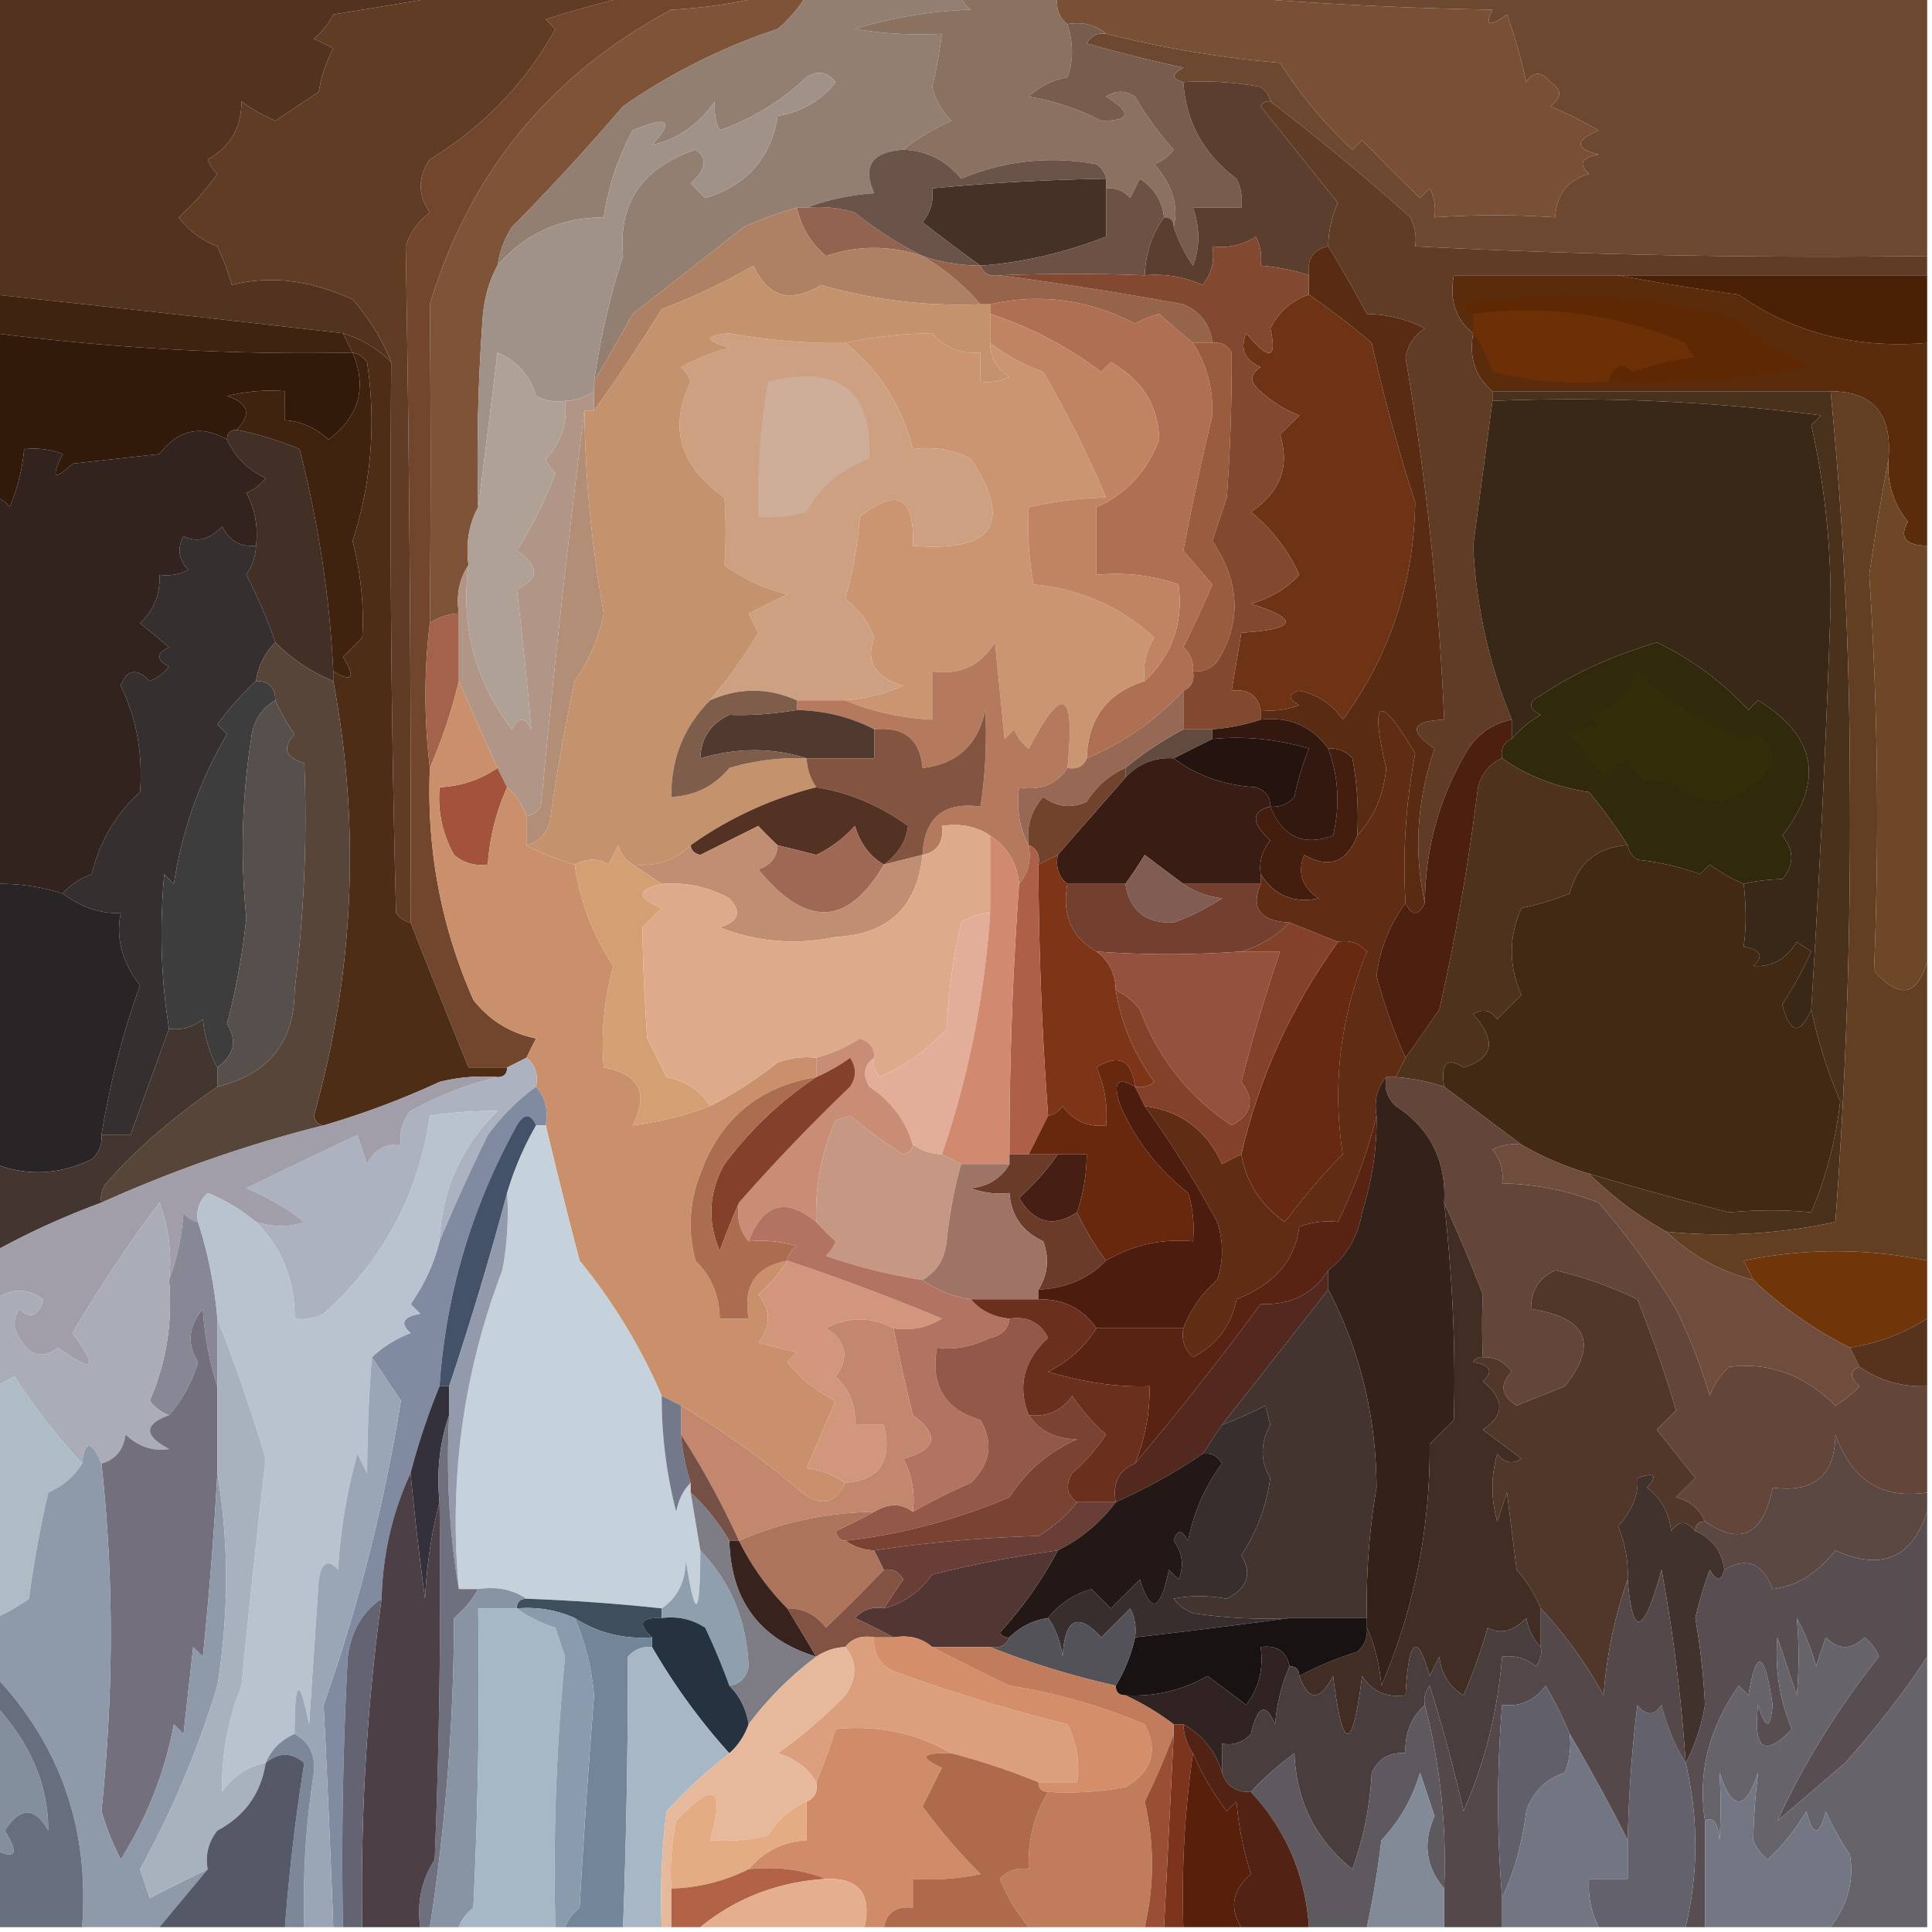 <svg xmlns="http://www.w3.org/2000/svg" width="200" height="200" style="shape-rendering:geometricPrecision;text-rendering:geometricPrecision;image-rendering:optimizeQuality;fill-rule:evenodd;clip-rule:evenodd"><path style="opacity:1" fill="#52331f" d="M-.5-.5h47c-3.852.666-7.852 1.333-12 2a7.253 7.253 0 0 1-2 2.5l2 1A15.276 15.276 0 0 0 33 9.5a559.17 559.17 0 0 1-4.5 3 18.088 18.088 0 0 1-3.5-2c-.005 2.73-1.171 4.73-3.5 6 .21.586.543 1.086 1 1.5a26.013 26.013 0 0 1-4 4.5c1.017 1.352 2.35 2.352 4 3a28.83 28.83 0 0 1 1.5 4c3.968-1.015 8.134-.515 12.5 1.5 1.732 1.972 3.065 4.139 4 6.5a11.741 11.741 0 0 0-5-3 4551.46 4551.46 0 0 0-36-4v-31z"/><path style="opacity:1" fill="#71462d" d="M65.5-.5h14C76.359.321 73.025.821 69.5 1c-12.56 6.725-20.894 16.891-25 30.5.099 10.904.099 21.904 0 33-.605 4.912-.605 9.912 0 15-.348 8.407 1.152 16.407 4.5 24 1.667 2.128 3.834 3.461 6.5 4-.363.683-.696 1.35-1 2l-2 1h-4a1621.136 1621.136 0 0 1-6-15c.068-23.354-.099-46.687-.5-70a6.975 6.975 0 0 1 2.5-3.5c-1.26-1.814-1.26-3.647 0-5.5 5.535-3.368 9.869-7.868 13-13.5l-1-1a128.362 128.362 0 0 1 9-2.5z"/><path style="opacity:1" fill="#794f36" d="M109.5-.5h16a415.1 415.1 0 0 0 29 1.5c-.84 1.666-.34 1.833 1.5.5a54.642 54.642 0 0 1 2 7c.741-1.14 1.575-1.14 2.5 0 1.211.774 1.211 1.607 0 2.5a48.145 48.145 0 0 1 5 2.5c-2.491 1.04-2.491 1.874 0 2.5-1.801.317-2.134.984-1 2-2.223.652-3.39 2.152-3.5 4.5a90.825 90.825 0 0 0-12.5 0 4.934 4.934 0 0 0-.5-3l-1 1c-2.08-2-4.08-4-6-6l-1 1a45.927 45.927 0 0 1-7.5-9c-5.894-.49-11.894-1.49-18-3-1.068-.934-2.401-1.268-4-1-.904-.709-1.237-1.709-1-3z"/><path style="opacity:1" fill="#603c25" d="M46.5-.5h19a128.362 128.362 0 0 0-9 2.5l1 1c-3.131 5.632-7.465 10.132-13 13.5-1.26 1.853-1.26 3.686 0 5.5a6.975 6.975 0 0 0-2.5 3.5c.401 23.313.568 46.646.5 70-.617-.11-1.117-.444-1.5-1-.5-18.997-.667-37.997-.5-57-.935-2.361-2.268-4.528-4-6.5-4.366-2.015-8.532-2.515-12.5-1.5a28.83 28.83 0 0 0-1.5-4c-1.65-.648-2.983-1.648-4-3a26.013 26.013 0 0 0 4-4.5 3.646 3.646 0 0 1-1-1.5c2.329-1.27 3.495-3.27 3.5-6a18.088 18.088 0 0 0 3.5 2 559.17 559.17 0 0 0 4.5-3A15.276 15.276 0 0 1 34.5 5l-2-1a7.253 7.253 0 0 0 2-2.5c4.148-.667 8.148-1.334 12-2z"/><path style="opacity:1" fill="#7e5338" d="M79.5-.5h4a14.691 14.691 0 0 1-3 3.5 62.126 62.126 0 0 0-16 8A237.696 237.696 0 0 1 53 23.5a10.123 10.123 0 0 0-1.5 4c-.802 1.452-1.302 3.118-1.5 5-.5 6.658-.666 13.325-.5 20-.961 1.765-1.295 3.765-1 6-.951 1.419-1.285 3.085-1 5a5.728 5.728 0 0 0-3 1c.099-11.096.099-22.096 0-33C48.606 17.891 56.94 7.725 69.5 1c3.525-.179 6.859-.679 10-1.5z"/><path style="opacity:1" fill="#937f71" d="M83.5-.5h16c.11.617.444 1.117 1 1.5-4.12.143-8.12.81-12 2 2.982.498 5.982.665 9 .5a47.489 47.489 0 0 1-1 5.5 7.3 7.3 0 0 0 2 3.5c-1.86.825-3.526 1.825-5 3-3.264.226-4.264 1.726-3 4.5-2.536.186-4.869.686-7 1.5h-1c-1.866.514-3.7 1.18-5.5 2-3.825 2.995-7.658 5.995-11.5 9a406.374 406.374 0 0 1-4 7 77.57 77.57 0 0 1 3-13c-.52-5.475 1.98-9.142 7.5-11 1.286.85 1.12 2.017-.5 3.5l1.5 1.5c4.308-1.304 6.808-4.138 7.5-8.5 2.497-.412 4.497-1.578 6-3.5-.865-1.083-1.865-1.25-3-.5a25.652 25.652 0 0 1-9 5.5c-.41-.762-.577-1.762-.5-3-1.74 2.454-3.907 3.954-6.5 4.5 2.339-2.55 1.672-3.05-2-1.5a26.896 26.896 0 0 0-3 9c-4.522.03-8.19 1.697-11 5a10.123 10.123 0 0 1 1.5-4A237.696 237.696 0 0 0 64.5 11a62.126 62.126 0 0 1 16-8 14.691 14.691 0 0 0 3-3.5z"/><path style="opacity:1" fill="#8a7160" d="M99.5-.5h10c-.237 1.291.096 2.291 1 3 .625 2.027.625 3.86 0 5.5-1.544.29-2.877.956-4 2 2.681.458 5.181 1.291 7.5 2.5 3.043.001 3.21-.832.5-2.5 1-.667 2-.667 3 0a32.36 32.36 0 0 0 4 5.5 4.451 4.451 0 0 1-2 1.5c1.863 2.118 2.53 4.285 2 6.5 0-.667-.333-1-1-1-.185-1.696-1.019-3.03-2.5-4l-1 2c-.671-.752-1.504-1.086-2.5-1v-1c-.111-.617-.444-1.117-1-1.5-4.827-.884-9.494-.384-14 1.5-1.571-1.915-3.571-2.915-6-3 1.474-1.175 3.14-2.175 5-3a7.3 7.3 0 0 1-2-3.5 47.489 47.489 0 0 0 1-5.5 40.936 40.936 0 0 1-9-.5 46.225 46.225 0 0 1 12-2c-.556-.383-.89-.883-1-1.5z"/><path style="opacity:1" fill="#6d4831" d="M125.5-.5h74v27a830.49 830.49 0 0 1-53-1 4.934 4.934 0 0 0-.5-3 236.723 236.723 0 0 0-14.5-12c-.111-.617-.444-1.117-1-1.5a32.438 32.438 0 0 0-8-.5c-1.238-.31-1.238-.81 0-1.5a160.257 160.257 0 0 1-10-2.5c.457-.798 1.124-1.13 2-1 6.106 1.51 12.106 2.51 18 3a45.927 45.927 0 0 0 7.5 9l1-1c1.92 2 3.92 4 6 6l1-1c.483.948.649 1.948.5 3a90.825 90.825 0 0 1 12.5 0c.11-2.348 1.277-3.848 3.5-4.5-1.134-1.016-.801-1.683 1-2-2.491-.626-2.491-1.46 0-2.5a48.145 48.145 0 0 0-5-2.5c1.211-.893 1.211-1.726 0-2.5-.925-1.14-1.759-1.14-2.5 0a54.642 54.642 0 0 0-2-7c-1.84 1.333-2.34 1.166-1.5-.5a415.1 415.1 0 0 1-29-1.5z"/><path style="opacity:1" fill="#785c4d" d="M110.5 2.5c1.599-.268 2.932.066 4 1-.876-.13-1.543.202-2 1 3.303.94 6.636 1.773 10 2.5-1.238.69-1.238 1.19 0 1.5.276 4.128 2.109 7.462 5.5 10 .483.948.649 1.948.5 3h-5c.731 2.099.731 4.099 0 6a16.332 16.332 0 0 1-2-4c.53-2.215-.137-4.382-2-6.5a4.451 4.451 0 0 0 2-1.5 32.36 32.36 0 0 1-4-5.5c-1-.667-2-.667-3 0 2.71 1.668 2.543 2.501-.5 2.5-2.319-1.209-4.819-2.042-7.5-2.5 1.123-1.044 2.456-1.71 4-2 .625-1.64.625-3.473 0-5.5z"/><path style="opacity:1" fill="#a09289" d="M61.5 39.5v1a5.728 5.728 0 0 1-3 1 4.932 4.932 0 0 1-3-.5c-.64-2.13-1.974-3.63-4-4.5a2316.292 2316.292 0 0 1-2 16c-.166-6.675 0-13.342.5-20 .198-1.882.698-3.548 1.5-5 2.81-3.303 6.478-4.97 11-5a26.896 26.896 0 0 1 3-9c3.672-1.55 4.339-1.05 2 1.5 2.593-.546 4.76-2.046 6.5-4.5-.077 1.238.09 2.238.5 3a25.652 25.652 0 0 0 9-5.5c1.135-.75 2.135-.583 3 .5-1.503 1.922-3.503 3.088-6 3.5-.692 4.362-3.192 7.196-7.5 8.5L71.5 19c1.62-1.483 1.786-2.65.5-3.5-5.52 1.858-8.02 5.525-7.5 11a77.57 77.57 0 0 0-3 13z"/><path style="opacity:1" fill="#463127" d="M114.5 18.5v6c-4.352 1.69-8.685 2.69-13 3a157.706 157.706 0 0 1-6-4.5c.837-1.011 1.17-2.178 1-3.5a224.507 224.507 0 0 1 18-1z"/><path style="opacity:1" fill="#92634e" d="M82.5 21.5h1c1.7-.16 3.366.006 5 .5a39.145 39.145 0 0 0 7 4.5c-3.355-1.118-6.688-1.118-10 0-1.551-1.3-2.551-2.967-3-5z"/><path style="opacity:1" fill="#5c3e2f" d="M122.5 8.5a32.438 32.438 0 0 1 8 .5c.556.383.889.883 1 1.5-.438-.065-.772.101-1 .5 2.661 3.329 5.327 6.662 8 10a11.184 11.184 0 0 0-1 4.5c-1.548.321-2.215 1.321-2 3a20.676 20.676 0 0 0-5-1 4.934 4.934 0 0 0-.5-3c-1.356.88-2.856 1.213-4.5 1 .262 1.478-.071 2.811-1 4a11.99 11.99 0 0 0-6-1c.095-2.286.762-4.286 2-6 .667 0 1 .333 1 1a16.332 16.332 0 0 0 2 4c.731-1.901.731-3.901 0-6h5a4.934 4.934 0 0 0-.5-3c-3.391-2.538-5.224-5.872-5.5-10z"/><path style="opacity:1" fill="#6d5144" d="M120.5 22.5c-1.238 1.714-1.905 3.714-2 6a190.56 190.56 0 0 0-15 0c-.992.172-1.658-.162-2-1 4.315-.31 8.648-1.31 13-3v-5c.996-.086 1.829.248 2.5 1l1-2c1.481.97 2.315 2.304 2.5 4z"/><path style="opacity:1" fill="#6a5348" d="M93.5 15.5c2.429.085 4.429 1.085 6 3 4.506-1.884 9.173-2.384 14-1.5.556.383.889.883 1 1.5-6.016.093-12.016.426-18 1 .17 1.322-.163 2.489-1 3.5a157.706 157.706 0 0 0 6 4.5 19.242 19.242 0 0 1-6-1 39.145 39.145 0 0 1-7-4.5c-1.634-.494-3.3-.66-5-.5 2.131-.814 4.464-1.314 7-1.5-1.264-2.774-.264-4.274 3-4.5z"/><path style="opacity:1" fill="#ae8064" d="M82.5 21.5c.449 2.033 1.449 3.7 3 5 3.312-1.118 6.645-1.118 10 0a23.863 23.863 0 0 1 6 5 51.735 51.735 0 0 1-16.5-2c-3.187 1.935-5.52 1.269-7-2a66.033 66.033 0 0 1-9.5 4.5 178.666 178.666 0 0 1-7 10.5v-3a406.374 406.374 0 0 0 4-7c3.842-3.005 7.675-6.005 11.5-9 1.8-.82 3.634-1.486 5.5-2z"/><path style="opacity:1" fill="#5a2c0c" d="M167.5 28.5c4.017.753 8.184 1.42 12.5 2 5.586 3.946 12.086 5.613 19.5 5v21c-2.245-.041-2.912-.874-2-2.5-1.516-1.897-2.183-4.064-2-6.5.392-4.641-1.608-6.974-6-7h-35c-1.78-1.49-2.446-3.49-2-6-1.808-1.418-2.475-3.418-2-6h17z"/><path style="opacity:1" fill="#5e2803" d="M166.5 39.5c.508-1.733 1.341-2.066 2.5-1a26.689 26.689 0 0 1 6.5-1.5 3.647 3.647 0 0 1-1-1.5c-7.253-3.001-14.587-4.001-22-3-.543-.06-.876-.393-1-1 9.46-1.56 18.793-1.06 28 1.5 2.74 2.234 5.406 3.901 8 5a93.775 93.775 0 0 1-21 1.5z"/><path style="opacity:1" fill="#96634b" d="M95.5 26.5c1.935.65 3.935.983 6 1 .342.838 1.008 1.172 2 1a378.48 378.48 0 0 1 19 3c1.788.783 2.788 2.116 3 4h-2a123.492 123.492 0 0 1-3.5-3 11.47 11.47 0 0 0-2.5 1c-4.812-2.5-9.812-3.166-15-2h-1a23.863 23.863 0 0 0-6-5z"/><path style="opacity:1" fill="#3e2310" d="M-.5 30.5a4551.46 4551.46 0 0 1 36 4l1 2c-12.231.248-24.565-.419-37-2v-4z"/><path style="opacity:1" fill="#6d2f06" d="M166.5 39.5a36.872 36.872 0 0 1-12-1c-.494-1.526-1.161-2.859-2-4v-2c7.413-1.001 14.747-.001 22 3a3.647 3.647 0 0 0 1 1.5 26.689 26.689 0 0 0-6.5 1.5c-1.159-1.066-1.992-.733-2.5 1z"/><path style="opacity:1" fill="#4a2105" d="M167.5 28.5h32v7c-7.414.613-13.914-1.054-19.5-5a245.046 245.046 0 0 1-12.5-2z"/><path style="opacity:1" fill="#603c26" d="M131.5 10.5a236.723 236.723 0 0 1 14.5 12c.483.948.649 1.948.5 3a830.49 830.49 0 0 0 53 1v2h-49c-.475 2.582.192 4.582 2 6-.446 2.51.22 4.51 2 6v1l-2 15c.325 6.33 1.658 12.33 4 18-1.871.359-3.371 1.359-4.5 3-2.947 4.885-4.447 10.218-4.5 16-1.164-5.263-.831-10.597 1-16-2.729-1.867-2.396-2.867 1-3a295.406 295.406 0 0 0-4-37.5c.255-1.326.922-2.326 2-3a13.577 13.577 0 0 0-6-1.5 143.642 143.642 0 0 0-4-7c.019-1.56.352-3.06 1-4.5-2.673-3.338-5.339-6.671-8-10 .228-.399.562-.565 1-.5z"/><path style="opacity:1" fill="#311a09" d="M-.5 34.5c12.435 1.581 24.769 2.248 37 2 1.519 3.615.685 6.615-2.5 9-1.3-1.207-2.8-1.874-4.5-2v-3a18.436 18.436 0 0 0-6 .5c2.227.704 2.56 1.87 1 3.5-.667 0-1 .333-1 1-2.672-1.55-5.005-1.05-7 1.5l-9 1c-1.93 1.828-2.262 1.495-1-1a8.434 8.434 0 0 0-4-.5 20.089 20.089 0 0 1-1.5 6c-.383-.556-.883-.89-1.5-1v-17z"/><path style="opacity:1" fill="#392717" d="M154.5 41.5a201.55 201.55 0 0 1 34 1.5l-1 1a82.917 82.917 0 0 1 2 19 1465.846 1465.846 0 0 1-2 41.5c-1.18 2.704-2.18 2.537-3-.5a43.286 43.286 0 0 0 3-5.5l-1.5-1c-1.093 1.798-2.593 2.632-4.5 2.5 1.134-1.016.801-1.683-1-2 .284-1.956.284-4.123 0-6.5 1.052-.271 2.385-.438 4-.5 1.247-1.458 1.247-2.958 0-4.5 4.371-5.613 3.538-10.28-2.5-14l-1 1a31.024 31.024 0 0 0-9.5-7c-4.734 1.439-8.734 3.272-12 5.5-1.333.667-1.333 1.333 0 2-1.191.698-2.191 1.531-3 2.5v-2c-2.342-5.67-3.675-11.67-4-18l2-15z"/><path style="opacity:1" fill="#ae6f53" d="M123.5 35.5c1.424 2.225 2.091 4.725 2 7.5a305.127 305.127 0 0 0-3 14 601.335 601.335 0 0 1 3 3.5 115.013 115.013 0 0 1-3 6.5c.752.67 1.086 1.504 1 2.5.172.992-.162 1.658-1 2a28.687 28.687 0 0 1-10 7c.12-4.115 2.12-6.781 6-8 2.854-2.706 4.021-6.04 3.5-10-2.719-.944-5.552-1.277-8.5-1v-7c3.036-1.312 5.202-3.646 6.5-7-.104-3.523-1.77-6.19-5-8l-1 1c-3.537-2.665-7.37-4.665-11.5-6v-1c5.188-1.166 10.188-.5 15 2a11.47 11.47 0 0 1 2.5-1 123.492 123.492 0 0 0 3.5 3z"/><path style="opacity:1" fill="#9a5c3e" d="M123.5 35.5h2c.876-.13 1.543.203 2 1a195.37 195.37 0 0 1-.5 15l-1.5 4.5c2.886 4.277 3.052 8.444.5 12.5-.671.752-1.504 1.086-2.5 1 .086-.996-.248-1.83-1-2.5a115.013 115.013 0 0 0 3-6.5 601.335 601.335 0 0 0-3-3.5 305.127 305.127 0 0 1 3-14c.091-2.775-.576-5.275-2-7.5z"/><path style="opacity:1" fill="#422f26" d="M24.5 44.5a31.713 31.713 0 0 1 6.5 2 113.466 113.466 0 0 1 3.5 23v1a17.908 17.908 0 0 1-6-4c-.74-2.21-1.74-4.544-3-7a5.576 5.576 0 0 0 1-3c.24-1.967-.094-3.8-1-5.5a4.452 4.452 0 0 0 2-1.5c-1.875-.91-3.208-2.243-4-4 0-.667.333-1 1-1z"/><path style="opacity:1" fill="#6e3214" d="M135.5 30.5a79.63 79.63 0 0 1 6.5 5 183.09 183.09 0 0 0 4.5 16.5c-.131 8.366-2.631 15.866-7.5 22.5-1.066-1.6-2.566-2.6-4.5-3-1.196.346-1.196.846 0 1.5a8.435 8.435 0 0 1-4 .5c-.321-1.548-1.321-2.215-3-2l1-6c5.761-.37 6.094-1.37 1-3 2.01-.565 3.676-1.565 5-3a17.61 17.61 0 0 0-5-6.5c3.055-2.076 4.055-4.742 3-8l2-2a12.412 12.412 0 0 1-4-2.5c-1.141-.925-1.141-1.759 0-2.5-1.658-.725-2.158-1.892-1.5-3.5 2.403 2.865 3.236 2.699 2.5-.5.884-1.72 2.217-2.887 4-3.5z"/><path style="opacity:1" fill="#3f230f" d="M36.5 36.5c.617.11 1.117.444 1.5 1 .941 6.332.441 12.498-1.5 18.5.867 3.443 1.2 6.776 1 10l-2 2c1.34 2.178 1.007 2.678-1 1.5a113.466 113.466 0 0 0-3.5-23 31.713 31.713 0 0 0-6.5-2c1.56-1.63 1.227-2.796-1-3.5a18.436 18.436 0 0 1 6-.5v3c1.7.126 3.2.793 4.5 2 3.185-2.385 4.019-5.385 2.5-9z"/><path style="opacity:1" fill="#cb9572" d="M102.5 35.5a19.83 19.83 0 0 0 5.5 3 118.431 118.431 0 0 1 6.5 13 41.58 41.58 0 0 0-8 1 32.462 32.462 0 0 0 .5 8c4.783.453 8.949 2.287 12.5 5.5-.88 1.356-1.214 2.856-1 4.5-3.88 1.219-5.88 3.885-6 8-.342.838-1.008 1.172-2 1 .832-8.088-.501-8.755-4-2a4.458 4.458 0 0 1-1.5-2l-1 1-1-10c-1.509 2.42-3.675 3.42-6.5 3v5c-3.227-.176-6.227-.843-9-2a20.088 20.088 0 0 0 6-1.5c-2.93-.859-3.93-2.525-3-5-.6-1.605-1.6-2.938-3-4a42.336 42.336 0 0 0 1.5-8.5c3.882-3.087 5.716-2.087 5.5 3 8.371.676 10.371-2.324 6-9a9.864 9.864 0 0 0-6-1c-1.115-4.447-3.448-8.114-7-11 3.167-.656 6.167-.99 9-1 1.341 1.505 3.008 2.172 5 2v3a4.932 4.932 0 0 0 3-.5c-1.323-.816-1.989-1.983-2-3.5z"/><path style="opacity:1" fill="#582b12" d="M137.5 25.5a143.642 143.642 0 0 1 4 7c2.121.04 4.121.54 6 1.5-1.078.674-1.745 1.674-2 3a295.406 295.406 0 0 1 4 37.5c-3.396.133-3.729 1.133-1 3-1.831 5.403-2.164 10.737-1 16-.667 1.333-1.333 1.333-2 0a62.792 62.792 0 0 1 1-15.5c-3.734-6.315-4.734-5.815-3 1.5-.261 2.792-1.261 5.125-3 7a32.462 32.462 0 0 0-.5-8c-.671-.752-1.504-1.086-2.5-1-1.676-2.334-4.009-3.334-7-3v-1a8.435 8.435 0 0 0 4-.5c-1.196-.654-1.196-1.154 0-1.5 1.934.4 3.434 1.4 4.5 3 4.869-6.634 7.369-14.134 7.5-22.5a183.09 183.09 0 0 1-4.5-16.5 79.63 79.63 0 0 0-6.5-5v-2c-.215-1.679.452-2.679 2-3z"/><path style="opacity:1" fill="#824930" d="M135.5 28.5v2c-1.783.613-3.116 1.78-4 3.5.736 3.199-.097 3.365-2.5.5-.658 1.608-.158 2.775 1.5 3.5-1.141.741-1.141 1.575 0 2.5a12.412 12.412 0 0 0 4 2.5l-2 2c1.055 3.258.055 5.924-3 8a17.61 17.61 0 0 1 5 6.5c-1.324 1.435-2.99 2.435-5 3 5.094 1.63 4.761 2.63-1 3l-1 6c1.679-.215 2.679.452 3 2v1a20.676 20.676 0 0 1-5 1h-3v-4c.838-.342 1.172-1.008 1-2 .996.086 1.829-.248 2.5-1 2.552-4.056 2.386-8.223-.5-12.5l1.5-4.5a195.37 195.37 0 0 0 .5-15c-.457-.797-1.124-1.13-2-1-.212-1.884-1.212-3.217-3-4a378.48 378.48 0 0 0-19-3 190.56 190.56 0 0 1 15 0 11.99 11.99 0 0 1 6 1c.929-1.189 1.262-2.522 1-4 1.644.213 3.144-.12 4.5-1 .483.948.649 1.948.5 3 1.716.129 3.383.462 5 1z"/><path style="opacity:1" fill="#352f2f" d="M26.5 56.5a5.576 5.576 0 0 1-1 3c1.26 2.456 2.26 4.79 3 7-1.1 1.105-1.767 2.438-2 4a32.614 32.614 0 0 0-4 4.5l1 1c-2.811 4.765-4.645 9.931-5.5 15.5l-1-1c-.497 5.563-.33 10.897.5 16-1.32 3.626-2.654 7.293-4 11h-3c.926-5.56 2.259-10.727 4-15.5-1.86-2.376-2.527-4.876-2-7.5-2.016.127-4.016-.54-6-2 .761-.89 1.761-1.558 3-2 .814-3.387 2.481-6.22 5-8.5.29-4.045-.377-7.712-2-11 .637-1.713 1.637-1.88 3-.5a4.452 4.452 0 0 0 2-1.5c-1.333-.667-1.333-1.333 0-2l-3-2.5c1.45-1.35 2.117-3.017 2-5a4.932 4.932 0 0 0 3-.5c-1.017-1.05-1.184-2.216-.5-3.5 1.343.714 2.676.38 4-1 .71 1.473 1.876 2.14 3.5 2z"/><path style="opacity:1" fill="#b0a197" d="M58.5 41.5c.253 2.327-.414 4.327-2 6 .21.586.543 1.086 1 1.5a44.828 44.828 0 0 1-4 8c2.347 1.58 2.347 2.914 0 4A477.77 477.77 0 0 1 55 75.5c-.667-1.333-1.333-1.333-2 0-3.827-4.968-5.327-10.635-4.5-17-.295-2.235.039-4.235 1-6 .666-5.181 1.333-10.515 2-16 2.026.87 3.36 2.37 4 4.5.948.483 1.948.65 3 .5z"/><path style="opacity:1" fill="#cda081" d="M87.5 35.5c3.552 2.886 5.885 6.553 7 11a9.864 9.864 0 0 1 6 1c4.371 6.676 2.371 9.676-6 9 .216-5.087-1.618-6.087-5.5-3a42.336 42.336 0 0 1-1.5 8.5c1.4 1.062 2.4 2.395 3 4-.93 2.475.07 4.141 3 5a20.088 20.088 0 0 1-6 1.5h-5c-3-1.333-6-1.333-9 0a53.548 53.548 0 0 0 5-7l-1-2 4-2c-2.417-.572-4.584-1.572-6.5-3a52.61 52.61 0 0 0 0-7c-4.64-3.248-5.806-7.248-3.5-12a3.646 3.646 0 0 0-1-1.5 22.948 22.948 0 0 1 5-2c-2.564-.763-2.564-1.263 0-1.5 4.076.738 8.076 1.071 12 1z"/><path style="opacity:1" fill="#cead99" d="M79.5 39.5c7.348-1.786 10.848.88 10.5 8-2.897 1.023-5.064 2.857-6.5 5.5-1.634.493-3.3.66-5 .5-.114-4.885.22-9.551 1-14z"/><path style="opacity:1" fill="#c18463" d="M102.5 32.5c4.13 1.335 7.963 3.335 11.5 6l1-1c3.23 1.81 4.896 4.477 5 8-1.298 3.354-3.464 5.688-6.5 7v7c2.948-.277 5.781.056 8.5 1 .521 3.96-.646 7.294-3.5 10-.214-1.644.12-3.144 1-4.5-3.551-3.213-7.717-5.047-12.5-5.5a32.462 32.462 0 0 1-.5-8 41.58 41.58 0 0 1 8-1 118.431 118.431 0 0 0-6.5-13 19.83 19.83 0 0 1-5.5-3v-3z"/><path style="opacity:1" fill="#b28e76" d="M60.5 42.5c.09 7.05.756 14.05 2 21a18.509 18.509 0 0 1-3 7c-.996 4.634-1.83 9.3-2.5 14-.236 1.62-1.069 2.62-2.5 3v-3c.617-.11 1.117-.444 1.5-1a1273.872 1273.872 0 0 1 4.5-41z"/><path style="opacity:1" fill="#33231e" d="M23.5 45.5c.792 1.757 2.125 3.09 4 4a4.452 4.452 0 0 1-2 1.5c.906 1.7 1.24 3.533 1 5.5-1.624.14-2.79-.527-3.5-2-1.324 1.38-2.657 1.714-4 1-.684 1.284-.517 2.45.5 3.5a4.932 4.932 0 0 1-3 .5c.117 1.983-.55 3.65-2 5l3 2.5c-1.333.667-1.333 1.333 0 2a4.452 4.452 0 0 1-2 1.5c-1.363-1.38-2.363-1.213-3 .5 1.623 3.288 2.29 6.955 2 11-2.519 2.28-4.186 5.113-5 8.5-1.239.442-2.239 1.11-3 2a21.445 21.445 0 0 0-7-1v-40c.617.11 1.117.444 1.5 1a20.089 20.089 0 0 0 1.5-6 8.434 8.434 0 0 1 4 .5c-1.262 2.495-.93 2.828 1 1l9-1c1.995-2.55 4.328-3.05 7-1.5z"/><path style="opacity:1" fill="#a5624a" d="M47.5 63.5v7a54.384 54.384 0 0 1-3 9c-.605-5.088-.605-10.088 0-15a5.728 5.728 0 0 1 3-1z"/><path style="opacity:1" fill="#c4926c" d="M101.5 31.5h1v4c.011 1.517.677 2.684 2 3.5a4.932 4.932 0 0 1-3 .5v-3c-1.992.172-3.659-.495-5-2-2.833.01-5.833.344-9 1-3.924.071-7.924-.262-12-1-2.564.237-2.564.737 0 1.5a22.948 22.948 0 0 0-5 2c.457.414.79.914 1 1.5-2.306 4.752-1.14 8.752 3.5 12a52.61 52.61 0 0 1 0 7c1.916 1.428 4.083 2.428 6.5 3l-4 2 1 2a53.548 53.548 0 0 1-5 7c-2.717 2.737-4.05 6.07-4 10 2.452-.124 4.452-1.124 6-3a24.846 24.846 0 0 1 8-1 5.728 5.728 0 0 0 1 3 38.53 38.53 0 0 0-13 6c-1.614 1.575-3.614 2.241-6 2-.722-.418-1.222-1.084-1.5-2l-1 2c-.986-.671-2.153-.671-3.5 0a26.326 26.326 0 0 1-5-2c1.431-.38 2.264-1.38 2.5-3 .67-4.7 1.504-9.366 2.5-14a18.509 18.509 0 0 0 3-7 128.24 128.24 0 0 1-2-21h1a178.666 178.666 0 0 0 7-10.5 66.033 66.033 0 0 0 9.5-4.5c1.48 3.269 3.813 3.935 7 2a51.735 51.735 0 0 0 16.5 2z"/><path style="opacity:1" fill="#b57a5e" d="M110.5 79.5c-1.135 1.713-2.802 2.38-5 2-.295 2.235.039 4.235 1 6 .268 1.599-.066 2.932-1 4-.221-2.164-1.221-3.83-3-5-1.419-.951-3.085-1.284-5-1 .215 1.679-.452 2.679-2 3 .186-3.853 2.186-5.52 6-5 .505-3.341.672-6.674.5-10-.764 3.6-2.93 5.6-6.5 6-.246-2.97-1.912-4.303-5-4-2.405-1.268-5.072-1.935-8-2v-1h5c2.773 1.157 5.773 1.824 9 2v-5c2.825.42 4.991-.58 6.5-3l1 10 1-1a4.458 4.458 0 0 0 1.5 2c3.499-6.755 4.832-6.088 4 2z"/><path style="opacity:1" fill="#4a311b" d="M154.5 41.5v-1h35c1.315 13.278 1.982 26.778 2 40.5a560.149 560.149 0 0 1-1.5 45.5c-5.839 1.252-11.672 1.585-17.5 1a35.916 35.916 0 0 1-8-6 374.353 374.353 0 0 0 14.5 4c2.927-.271 5.761-.271 8.5 0a41.656 41.656 0 0 0 3-11.5 50.82 50.82 0 0 1-3-9.5 1465.846 1465.846 0 0 0 2-41.5 82.917 82.917 0 0 0-2-19l1-1a201.55 201.55 0 0 0-34-1.5z"/><path style="opacity:1" fill="#4d2d16" d="M35.5 34.5a11.741 11.741 0 0 1 5 3c-.167 19.003 0 38.003.5 57 .383.556.883.89 1.5 1 1.964 4.981 3.964 9.981 6 15h4c0 .667-.333 1-1 1a18.452 18.452 0 0 0-6 .5 86.297 86.297 0 0 1-12 4.5c-.543-.06-.876-.393-1-1 4.17-14.88 4.836-29.88 2-45v-1c2.007 1.178 2.34.678 1-1.5l2-2c.2-3.224-.133-6.557-1-10 1.941-6.002 2.441-12.168 1.5-18.5-.383-.556-.883-.89-1.5-1l-1-2z"/><path style="opacity:1" fill="#503a2f" d="M82.5 73.5c2.928.065 5.595.732 8 2v3h-7c-3.517-1.12-7.184-1.12-11 0 .061-2.092 1.061-3.592 3-4.5 2.141.086 4.474-.08 7-.5z"/><path style="opacity:1" fill="#634a3f" d="M122.5 75.5h3v1l-4 2c-2.014-.109-3.68.558-5 2v-1a35.347 35.347 0 0 1 6-4z"/><path style="opacity:1" fill="#b19687" d="M61.5 40.5v2h-1a1273.872 1273.872 0 0 0-4.5 41c-.383.556-.883.89-1.5 1-.432-1.21-1.099-2.21-2-3l-1-2a529.237 529.237 0 0 1-4-9v-7c-.285-1.915.049-3.581 1-5-.827 6.365.673 12.032 4.5 17 .667-1.333 1.333-1.333 2 0A477.77 477.77 0 0 0 53.5 61c2.347-1.086 2.347-2.42 0-4a44.828 44.828 0 0 0 4-8 3.646 3.646 0 0 1-1-1.5c1.586-1.673 2.253-3.673 2-6a5.728 5.728 0 0 0 3-1z"/><path style="opacity:1" fill="#7e5d4a" d="M82.5 72.5v1c-2.526.42-4.859.586-7 .5-1.939.908-2.939 2.408-3 4.5 3.816-1.12 7.483-1.12 11 0a24.846 24.846 0 0 0-8 1c-1.548 1.876-3.548 2.876-6 3-.05-3.93 1.283-7.263 4-10 3-1.333 6-1.333 9 0z"/><path style="opacity:1" fill="#31290c" d="M180.5 91.5a18.489 18.489 0 0 1-3.5-2l-1 1a26.689 26.689 0 0 0-6.5-1.5c-.556-.383-.889-.883-1-1.5a54.666 54.666 0 0 0-4-5.5c-3.469-.535-6.469-1.702-9-3.5-.172-.992.162-1.658 1-2 .809-.969 1.809-1.802 3-2.5-1.333-.667-1.333-1.333 0-2 3.266-2.228 7.266-4.061 12-5.5a31.024 31.024 0 0 1 9.5 7l1-1c6.038 3.72 6.871 8.387 2.5 14 1.247 1.542 1.247 3.042 0 4.5-1.615.062-2.948.229-4 .5z"/><path style="opacity:1" fill="#332e09" d="M169.5 69.5c3.098 3.06 6.765 5.393 11 7 1.784-.84 2.784-.007 3 2.5-3.391 4.62-7.058 5.12-11 1.5-1.822.929-3.155.262-4-2a7.248 7.248 0 0 0-2.5 2 36.005 36.005 0 0 0-3.5-4.5l3-1-1-1c2.615-.612 4.281-2.112 5-4.5z"/><path style="opacity:1" fill="#24130f" d="M125.5 76.5a25.87 25.87 0 0 1 10 1 28.04 28.04 0 0 0-1.5 5c-.671.752-1.504 1.086-2.5 1 .03-.997-.47-1.664-1.5-2-3.33-.22-6.164-1.22-8.5-3l4-2z"/><path style="opacity:1" fill="#835541" d="m95.5 88.5-4 1c1.474-1.084 2.307-2.418 2.5-4-2.912-2.114-6.079-3.447-9.5-4a5.728 5.728 0 0 1-1-3h7v-3c3.088-.303 4.754 1.03 5 4 3.57-.4 5.736-2.4 6.5-6a49.605 49.605 0 0 1-.5 10c-3.814-.52-5.814 1.147-6 5z"/><path style="opacity:1" fill="#976955" d="M122.5 71.5v4a35.347 35.347 0 0 0-6 4c-1.634.707-2.968 1.873-4 3.5-1.612.72-3.112.554-4.5-.5-1.269 1.405-1.769 3.071-1.5 5-.961-1.765-1.295-3.765-1-6 2.198.38 3.865-.287 5-2 .992.172 1.658-.162 2-1a28.687 28.687 0 0 0 10-7z"/><path style="opacity:1" fill="#33180f" d="M130.5 74.5c2.991-.334 5.324.666 7 3 1.069 2.908 1.236 5.908.5 9-3.06 1.135-5.226.135-6.5-3 .996.086 1.829-.248 2.5-1a28.04 28.04 0 0 1 1.5-5 25.87 25.87 0 0 0-10-1v-1a20.676 20.676 0 0 0 5-1z"/><path style="opacity:1" fill="#3d3d3e" d="M26.5 70.5c1.333 0 2 .667 2 2-1.466.847-2.3 2.18-2.5 4a72.28 72.28 0 0 0-.5 18.5 72.879 72.879 0 0 1-2 11c1.081 1.711.748 3.211-1 4.5-.802-1.452-1.302-3.118-1.5-5-1.011.837-2.178 1.17-3.5 1-.83-5.103-.997-10.437-.5-16l1 1c.855-5.569 2.689-10.735 5.5-15.5l-1-1a32.614 32.614 0 0 1 4-4.5z"/><path style="opacity:1" fill="#533224" d="M84.5 81.5c3.421.553 6.588 1.886 9.5 4-.193 1.582-1.026 2.916-2.5 4-1.443-.835-2.443-2.168-3-4a13.039 13.039 0 0 1-4 3c-1.35-.346-2.683-.679-4-1a30.943 30.943 0 0 1-2-2l-6 3c-.607-.124-.94-.457-1-1a38.53 38.53 0 0 1 13-6z"/><path style="opacity:1" fill="#57453a" d="M28.5 66.5a17.908 17.908 0 0 0 6 4c2.836 15.12 2.17 30.12-2 45 .124.607.457.94 1 1-7.8 1.945-15.467 4.612-23 8a2.427 2.427 0 0 1 .5-2c3.021-3.473 6.855-6.806 11.5-10 5.313-1.3 7.98-4.633 8-10 .983-7.915 1.317-15.749 1-23.5-1.981-.605-2.315-1.605-1-3a18.492 18.492 0 0 1-2-3.5c0-1.333-.667-2-2-2 .233-1.562.9-2.895 2-4z"/><path style="opacity:1" fill="#391d15" d="M121.5 78.5c2.336 1.78 5.17 2.78 8.5 3 1.03.336 1.53 1.003 1.5 2-1.99.493-1.99 1.66 0 3.5-.837 1.011-1.17 2.178-1 3.5v1h-8a494.818 494.818 0 0 1-4-3 44.293 44.293 0 0 1-2 3h-6c-.904-.709-1.237-1.709-1-3 2.282-2.622 4.615-5.288 7-8 1.32-1.442 2.986-2.109 5-2z"/><path style="opacity:1" fill="#6e4727" d="M195.5 47.5c-.183 2.436.484 4.603 2 6.5-.912 1.626-.245 2.459 2 2.5v43c-1.018 3.63-2.851 3.963-5.5 1 .557-13.92.391-27.586-.5-41a312.74 312.74 0 0 1 2-12z"/><path style="opacity:1" fill="#71422c" d="M116.5 79.5v1a2071.217 2071.217 0 0 0-7 8l-2 1c.172-.992-.162-1.658-1-2-.269-1.929.231-3.595 1.5-5 1.388 1.054 2.888 1.22 4.5.5 1.032-1.627 2.366-2.793 4-3.5z"/><path style="opacity:1" fill="#a3523b" d="m51.5 79.5 1 2a23.144 23.144 0 0 0-2 8c-1.322.17-2.489-.163-3.5-1-1.202-2.177-1.702-4.51-1.5-7 2.218-.114 4.218-.78 6-2z"/><path style="opacity:1" fill="#431e0f" d="M137.5 77.5c.996-.086 1.829.248 2.5 1 .497 2.646.664 5.313.5 8-1.085 2.794-2.918 3.46-5.5 2-.711 1.867-.211 3.367 1.5 4.5-2.582.541-4.582-.292-6-2.5-.17-1.322.163-2.489 1-3.5-1.99-1.84-1.99-3.007 0-3.5 1.274 3.135 3.44 4.135 6.5 3 .736-3.092.569-6.092-.5-9z"/><path style="opacity:1" fill="#574f4b" d="M28.5 72.5a18.492 18.492 0 0 0 2 3.5c-1.315 1.395-.981 2.395 1 3 .317 7.751-.017 15.585-1 23.5-.02 5.367-2.687 8.7-8 10v-2c1.748-1.289 2.081-2.789 1-4.5a72.879 72.879 0 0 0 2-11 72.28 72.28 0 0 1 .5-18.5c.2-1.82 1.034-3.153 2.5-4z"/><path style="opacity:1" fill="#602c14" d="M145.5 93.5c-1.632 2.17-2.632 4.67-3 7.5a56.16 56.16 0 0 0 3 8.5l-1 2h-1c-.934 1.068-1.268 2.401-1 4a54.712 54.712 0 0 1-4 11 8.43 8.43 0 0 0-4 .5c-.445 3.485-2.612 5.985-6.5 7.5-.541 2.709-2.041 4.709-4.5 6-.886-.825-1.219-1.825-1-3 .708-1.878 1.874-3.545 3.5-5 .667-2 .667-4 0-6a108.985 108.985 0 0 0-7.5-12c3.766.512 6.433 2.512 8 6 .683-.363 1.35-.696 2-1 .495 2.888 1.995 5.221 4.5 7 2.189-2.883 4.189-5.217 6-7-1.103-7.17-.27-14.17 2.5-21-.825-.886-1.825-1.219-3-1l-5-2c-3.05-.146-4.05-1.48-3-4v-1c1.418 2.208 3.418 3.041 6 2.5-1.711-1.133-2.211-2.633-1.5-4.5 2.582 1.46 4.415.794 5.5-2 1.739-1.875 2.739-4.208 3-7-1.734-7.315-.734-7.815 3-1.5a62.792 62.792 0 0 0-1 15.5z"/><path style="opacity:1" fill="#805c52" d="M122.5 91.5c1.109.79 2.442 1.29 4 1.5-1.646 1.07-3.312 1.904-5 2.5-2.877.119-4.544-1.214-5-4a44.293 44.293 0 0 0 2-3 494.818 494.818 0 0 0 4 3z"/><path style="opacity:1" fill="#4e321c" d="M155.5 78.5c2.531 1.798 5.531 2.965 9 3.5a54.666 54.666 0 0 1 4 5.5c-3.176.17-5.176 1.837-6 5a28.043 28.043 0 0 1-5 1.5c-1.333 3-1.333 6 0 9l-2.5 2.5c-.718-.951-1.551-1.117-2.5-.5 2.462 2.749 2.129 4.583-1 5.5-1.714-1.109-2.381-.442-2 2a20.69 20.69 0 0 0-5-1l1-2c1.144-1.6 2.311-3.267 3.5-5a232.677 232.677 0 0 0 4-23c.377-1.442 1.21-2.442 2.5-3z"/><path style="opacity:1" fill="#9e6854" d="M91.5 89.5c-3.721 6.402-8.055 6.569-13 .5 1.256-.417 1.923-1.25 2-2.5 1.317.321 2.65.654 4 1a13.039 13.039 0 0 0 4-3c.557 1.832 1.557 3.165 3 4z"/><path style="opacity:1" fill="#623f23" d="M189.5 40.5c4.392.026 6.392 2.359 6 7a312.74 312.74 0 0 0-2 12c.891 13.414 1.057 27.08.5 41 2.649 2.963 4.482 2.63 5.5-1v31c-6.278-1.29-12.612-1.29-19 0 .363.683.696 1.35 1 2-3.492-.91-6.492-2.576-9-5 5.828.585 11.661.252 17.5-1a560.149 560.149 0 0 0 1.5-45.5c-.018-13.722-.685-27.222-2-40.5z"/><path style="opacity:1" fill="#c08e72" d="M80.5 87.5c-.077 1.25-.744 2.083-2 2.5 4.945 6.069 9.279 5.902 13-.5l4-1c-.56 5.392-3.56 8.226-9 8.5-4.125.854-8.125.52-12-1 1.981-.605 2.315-1.605 1-3-2.177-1.202-4.51-1.702-7-1.5l-3-2c2.386.241 4.386-.425 6-2 .06.543.393.876 1 1l6-3c.682.743 1.349 1.41 2 2z"/><path style="opacity:1" fill="#733f2e" d="M110.5 91.5h6c.456 2.786 2.123 4.119 5 4 1.688-.596 3.354-1.43 5-2.5-1.558-.21-2.891-.71-4-1.5h8c-1.05 2.52-.05 3.854 3 4a11.449 11.449 0 0 1-5 3c-5.158.365-10.158.365-15 0-2.591-1.491-3.591-3.825-3-7z"/><path style="opacity:1" fill="#ca906c" d="M47.5 70.5a529.237 529.237 0 0 0 4 9c-1.782 1.22-3.782 1.886-6 2-.202 2.49.298 4.823 1.5 7 1.011.837 2.178 1.17 3.5 1 .193-2.808.86-5.475 2-8 .901.79 1.568 1.79 2 3v3a26.326 26.326 0 0 0 5 2c.527 3.784 1.86 7.284 4 10.5-.956 3.394-1.29 6.894-1 10.5 3.695.687 4.695 2.687 3 6a35.151 35.151 0 0 0 8-2 43.837 43.837 0 0 0 7-4.5 8.43 8.43 0 0 1 4-.5v2c-5.934.973-9.934 4.306-12 10-1.155 2.946-1.321 5.946-.5 9 1.662 1.658 2.496 3.658 2.5 6h3c-.609-3.378.724-5.378 4-6a14.694 14.694 0 0 1-3 3.5c1.333 1.667 1.333 3.333 0 5l4 1-1 1a14.506 14.506 0 0 0 5 4l-3 7c1.558.21 2.891.71 4 1.5-1.037 2.183-2.537 2.516-4.5 1a90.648 90.648 0 0 0-12.5-9l-2-1c-2.152-5.006-4.985-9.673-8.5-14a559.46 559.46 0 0 1-3.5-14c.268-1.599-.066-2.932-1-4 .237-1.291-.096-2.291-1-3 .304-.65.637-1.317 1-2-2.666-.539-4.833-1.872-6.5-4-3.348-7.593-4.848-15.593-4.5-24a54.384 54.384 0 0 0 3-9z"/><path style="opacity:1" fill="#4d1f0e" d="M156.5 74.5v2c-.838.342-1.172 1.008-1 2-1.29.558-2.123 1.558-2.5 3a232.677 232.677 0 0 1-4 23 315.024 315.024 0 0 1-3.5 5 56.16 56.16 0 0 1-3-8.5c.368-2.83 1.368-5.33 3-7.5.667 1.333 1.333 1.333 2 0 .053-5.782 1.553-11.115 4.5-16 1.129-1.641 2.629-2.641 4.5-3z"/><path style="opacity:1" fill="#d59f74" d="m65.5 89.5 3 2c-2.612.596-2.612 1.429 0 2.5l-2 2c.056 3.694.223 7.527.5 11.5l2 4c2.026.415 3.526 1.415 4.5 3a35.151 35.151 0 0 1-8 2c1.695-3.313.695-5.313-3-6-.29-3.606.044-7.106 1-10.5-2.14-3.216-3.473-6.716-4-10.5 1.347-.671 2.514-.671 3.5 0l1-2c.278.916.778 1.582 1.5 2z"/><path style="opacity:1" fill="#ddab8b" d="M102.5 86.5v8a5.577 5.577 0 0 0-3 1 62.692 62.692 0 0 0-1.5 11 20.652 20.652 0 0 1-7 5 2.427 2.427 0 0 1-.5-2c.03-.997-.47-1.664-1.5-2a15.424 15.424 0 0 1-4.5 2 8.43 8.43 0 0 0-4 .5 43.837 43.837 0 0 1-7 4.5c-.974-1.585-2.474-2.585-4.5-3l-2-4a211.73 211.73 0 0 1-.5-11.5l2-2c-2.612-1.071-2.612-1.904 0-2.5 2.49-.202 4.823.298 7 1.5 1.315 1.395.981 2.395-1 3 3.875 1.52 7.875 1.854 12 1 5.44-.274 8.44-3.108 9-8.5 1.548-.321 2.215-1.321 2-3 1.915-.284 3.581.049 5 1z"/><path style="opacity:1" fill="#292526" d="M-.5 91.5a21.445 21.445 0 0 1 7 1c1.984 1.46 3.984 2.127 6 2-.527 2.624.14 5.124 2 7.5-1.741 4.773-3.074 9.94-4 15.5.086.996-.248 1.829-1 2.5-3.303 1.612-6.636 1.778-10 .5v-29z"/><path style="opacity:1" fill="#7e3417" d="M109.5 88.5c-.237 1.291.096 2.291 1 3-.591 3.175.409 5.509 3 7 1.306.967 1.973 2.301 2 4 .553 3.421 1.886 6.588 4 9.5a2.428 2.428 0 0 1-2 .5c-.334-2.775-1.667-3.441-4-2a11.988 11.988 0 0 1 1 6c-1.89.203-3.39-.463-4.5-2-.383.556-.883.889-1.5 1a360.794 360.794 0 0 1-1-26l2-1z"/><path style="opacity:1" fill="#672a10" d="M138.5 97.5c1.175-.219 2.175.114 3 1-2.77 6.83-3.603 13.83-2.5 21-1.811 1.783-3.811 4.117-6 7-2.505-1.779-4.005-4.112-4.5-7 1.832-7.947 5.165-15.28 10-22z"/><path style="opacity:1" fill="#433631" d="M22.5 110.5v2c-4.645 3.194-8.479 6.527-11.5 10a2.427 2.427 0 0 0-.5 2 81.696 81.696 0 0 0-11 5v-9c3.364 1.278 6.697 1.112 10-.5.752-.671 1.086-1.504 1-2.5h3c1.346-3.707 2.68-7.374 4-11 1.322.17 2.489-.163 3.5-1 .198 1.882.698 3.548 1.5 5z"/><path style="opacity:1" fill="#ae5f48" d="M106.5 87.5c.838.342 1.172 1.008 1 2 .021 8.682.354 17.348 1 26l-2 4h-2a377.852 377.852 0 0 1 1-28c.934-1.068 1.268-2.401 1-4z"/><path style="opacity:1" fill="#e2ae99" d="M102.5 94.5c-.58 8.636-2.246 16.97-5 25a5.727 5.727 0 0 1-3-1c-.773-2.545-2.273-4.545-4.5-6-.74-1.249-.573-2.249.5-3a2.427 2.427 0 0 0 .5 2 20.652 20.652 0 0 0 7-5 62.692 62.692 0 0 1 1.5-11 5.577 5.577 0 0 1 3-1z"/><path style="opacity:1" fill="#94523e" d="M113.5 98.5c4.842.365 9.842.365 15 0h4a201.941 201.941 0 0 0-4 13.5c1.43 1.88 1.096 3.38-1 4.5-4.466-2.967-7.633-6.967-9.5-12-.708-.881-1.542-1.547-2.5-2-.027-1.699-.694-3.033-2-4z"/><path style="opacity:1" fill="#412913" d="M168.5 87.5c.111.617.444 1.117 1 1.5 2.264.236 4.431.736 6.5 1.5l1-1a18.489 18.489 0 0 0 3.5 2c.284 2.377.284 4.544 0 6.5 1.801.317 2.134.984 1 2 1.907.132 3.407-.702 4.5-2.5l1.5 1a43.286 43.286 0 0 1-3 5.5c.82 3.037 1.82 3.204 3 .5a50.82 50.82 0 0 0 3 9.5 41.656 41.656 0 0 1-3 11.5c-2.739-.271-5.573-.271-8.5 0a374.353 374.353 0 0 1-14.5-4 32.508 32.508 0 0 1-7-3l-8-6c-.381-2.442.286-3.109 2-2 3.129-.917 3.462-2.751 1-5.5.949-.617 1.782-.451 2.5.5l2.5-2.5c-1.333-3-1.333-6 0-9a28.043 28.043 0 0 0 5-1.5c.824-3.163 2.824-4.83 6-5z"/><path style="opacity:1" fill="#844129" d="m133.5 95.5 5 2c-4.835 6.72-8.168 14.053-10 22-.65.304-1.317.637-2 1-1.567-3.488-4.234-5.488-8-6l-1-2a2.428 2.428 0 0 0 2-.5c-2.114-2.912-3.447-6.079-4-9.5.958.453 1.792 1.119 2.5 2 1.867 5.033 5.034 9.033 9.5 12 2.096-1.12 2.43-2.62 1-4.5a201.941 201.941 0 0 1 4-13.5h-4a11.449 11.449 0 0 0 5-3z"/><path style="opacity:1" fill="#d18970" d="M102.5 86.5c1.779 1.17 2.779 2.836 3 5a377.852 377.852 0 0 0-1 28v1h-5l-2-1c2.754-8.03 4.42-16.364 5-25v-8z"/><path style="opacity:1" fill="#acb2bf" d="M54.5 109.5c.904.709 1.237 1.709 1 3-1.864 1.32-3.53 2.987-5 5a197.649 197.649 0 0 0-5 11c.211-5.259 2.211-9.759 6-13.5a45.3 45.3 0 0 0-7 .5c-1.15 8.132-4.817 14.965-11 20.5a4.934 4.934 0 0 1-3 .5c.024-3.936-1.309-7.27-4-10 1.83.552 3.497.552 5 0a26.848 26.848 0 0 0-6-3.5 882.52 882.52 0 0 1 11.5-5.5l1 3c.71-1.473 1.876-2.14 3.5-2-.17-1.322.163-2.489 1-3.5 2.959-1.604 5.959-2.771 9-3.5.667 0 1-.333 1-1l2-1z"/><path style="opacity:1" fill="#461e13" d="M109.5 119.5h3a19.22 19.22 0 0 1-1 6c-2.463 1.612-4.463 1.112-6-1.5a25.14 25.14 0 0 0 4-4.5z"/><path style="opacity:1" fill="#808ba1" d="M55.5 112.5c.934 1.068 1.268 2.401 1 4h-1c-.577-1.273-1.243-1.273-2 0-4.671 8.444-7.338 17.444-8 27a71.216 71.216 0 0 0-3 9c-1.873 4.015-2.873 8.349-3 13-1.98 1.348-3.147 3.348-3.5 6-.5 9.327-.666 18.661-.5 28h-1c-.274-7.502-.607-15.168-1-23a180.773 180.773 0 0 0 8-31.5 35130.92 35130.92 0 0 1-3-4.5c1.1-1.058 2.434-1.892 4-2.5-1.134-1.016-.8-1.683 1-2l-1-1a19.209 19.209 0 0 0 3-6.5 197.649 197.649 0 0 1 5-11c1.47-2.013 3.136-3.68 5-5z"/><path style="opacity:1" fill="#c88d74" d="M90.5 109.5c-1.073.751-1.24 1.751-.5 3 2.227 1.455 3.727 3.455 4.5 6-.06.543-.393.876-1 1a51.992 51.992 0 0 1-5.5-4l-1.5.5c-1.47 3.321-2.137 6.821-2 10.5-3.168-2.593-5.5-1.926-7 2-.934-1.068-1.268-2.401-1-4a193.775 193.775 0 0 1 11.5-12c.667-1 .667-2 0-3a18.476 18.476 0 0 1-3.5 2v-2a15.424 15.424 0 0 0 4.5-2c1.03.336 1.53 1.003 1.5 2z"/><path style="opacity:1" fill="#68280e" d="M117.5 112.5c-1.853-1.114-2.353-.448-1.5 2 1.569 3.572 3.902 6.572 7 9a12.93 12.93 0 0 1 .5 5c-3.254-.293-6.254.374-9 2a27.195 27.195 0 0 1-3-5 19.22 19.22 0 0 0 1-6h-6l2-4c.617-.111 1.117-.444 1.5-1 1.11 1.537 2.61 2.203 4.5 2a11.988 11.988 0 0 0-1-6c2.333-1.441 3.666-.775 4 2z"/><path style="opacity:1" fill="#85402c" d="M76.5 124.5a111.488 111.488 0 0 0-2 5c-1.299-3.077-1.132-6.077.5-9 2.68-3.576 5.846-6.576 9.5-9a18.476 18.476 0 0 0 3.5-2c.667 1 .667 2 0 3a193.775 193.775 0 0 0-11.5 12z"/><path style="opacity:1" fill="#435269" d="M55.5 116.5a32.517 32.517 0 0 0-3 7 343.754 343.754 0 0 1-6 20h-1c.662-9.556 3.329-18.556 8-27 .757-1.273 1.423-1.273 2 0z"/><path style="opacity:1" fill="#6b3b29" d="M104.5 119.5h5a25.14 25.14 0 0 1-4 4.5c1.537 2.612 3.537 3.112 6 1.5a27.195 27.195 0 0 0 3 5c-1.782 1.857-4.115 2.857-7 3 .973-1.568 1.14-3.235.5-5-2.172-1.009-3.338-2.676-3.5-5a8.43 8.43 0 0 1-4-.5c1.82-.2 3.153-1.034 4-2.5v-1z"/><path style="opacity:1" fill="#c69883" d="M94.5 118.5c.891.61 1.891.943 3 1l2 1a46.127 46.127 0 0 0-1.5 8c-.2 1.82-1.034 3.153-2.5 4a56.435 56.435 0 0 1-10-2.5c.457-.414.79-.914 1-1.5a31.12 31.12 0 0 1-2-2c-.137-3.679.53-7.179 2-10.5l1.5-.5a51.992 51.992 0 0 0 5.5 4c.607-.124.94-.457 1-1z"/><path style="opacity:1" fill="#9d7466" d="M99.5 120.5h5c-.847 1.466-2.18 2.3-4 2.5a8.43 8.43 0 0 0 4 .5c.162 2.324 1.328 3.991 3.5 5 .64 1.765.473 3.432-.5 5v1h-7c-1.903-.296-3.57-.963-5-2 1.466-.847 2.3-2.18 2.5-4a46.127 46.127 0 0 1 1.5-8z"/><path style="opacity:1" fill="#a19ea9" d="M51.5 111.5c-3.041.729-6.041 1.896-9 3.5-.837 1.011-1.17 2.178-1 3.5-1.624-.14-2.79.527-3.5 2l-1-3a882.52 882.52 0 0 0-11.5 5.5 26.848 26.848 0 0 1 6 3.5c-1.503.552-3.17.552-5 0a18.664 18.664 0 0 0-5-3c-.886.825-1.219 1.825-1 3-.617-.111-1.117-.444-1.5-1-.186 2.536-.686 4.869-1.5 7a16.868 16.868 0 0 0-1-8 146.355 146.355 0 0 0-9 13.5c2.744 3.712 2.244 4.212-1.5 1.5-1.587 1.227-2.92.894-4-1-.667-1-.667-2 0-3 1.131 1.104 1.965.771 2.5-1-1.667-1.166-3.334-1.166-5 0v-5a81.696 81.696 0 0 1 11-5c7.533-3.388 15.2-6.055 23-8a86.297 86.297 0 0 0 12-4.5 18.452 18.452 0 0 1 6-.5z"/><path style="opacity:1" fill="#888796" d="M20.5 126.5a44.338 44.338 0 0 1 2 10v7c-.817-2.469-1.317-5.135-1.5-8-1.505 1.798-1.672 3.632-.5 5.5-.63 2.099-1.63 3.932-3 5.5-.79-.283-1.456-.783-2-1.5 1.72-3.957 2.386-8.124 2-12.5.814-2.131 1.314-4.464 1.5-7 .383.556.883.889 1.5 1z"/><path style="opacity:1" fill="#71350a" d="M199.5 130.5v6a20.532 20.532 0 0 1-8 3 41.166 41.166 0 0 1-10-7 43.836 43.836 0 0 0-1-2c6.388-1.29 12.722-1.29 19 0z"/><path style="opacity:1" fill="#c5d2dc" d="M55.5 116.5h1a559.46 559.46 0 0 0 3.5 14c3.515 4.327 6.348 8.994 8.5 14-.015 4.06.485 8.06 1.5 12 .232-1.237.732-2.237 1.5-3v1l1 6c-.019 7.031-.519 7.364-1.5 1-.05 2.244-.883 3.911-2.5 5a198.917 198.917 0 0 0-14-1c-1.419-.951-3.085-1.284-5-1h-2c-1.05-11.393.45-22.393 4.5-33 .497-2.646.664-5.313.5-8a32.517 32.517 0 0 1 3-7z"/><path style="opacity:1" fill="#6f4c3b" d="M157.5 118.5a32.508 32.508 0 0 0 7 3 35.916 35.916 0 0 0 8 6c2.508 2.424 5.508 4.09 9 5a41.166 41.166 0 0 0 10 7l1 2c-1.05.405-1.05 1.071 0 2a11.38 11.38 0 0 1-2.5 2c-3.235-3.185-6.902-4.518-11-4a7.293 7.293 0 0 0-2 3 59 59 0 0 0-3.5-9c-2.443-4.008-5.109-7.675-8-11a28.789 28.789 0 0 0-10-2c.17-1.322-.163-2.489-1-3.5a4.934 4.934 0 0 1 3-.5z"/><path style="opacity:1" fill="#ac6c50" d="M84.5 111.5c-3.654 2.424-6.82 5.424-9.5 9-1.632 2.923-1.799 5.923-.5 9 .67-1.791 1.337-3.458 2-5-.268 1.599.066 2.932 1 4 1.7-.16 3.366.006 5 .5-.556.383-.89.883-1 1.5-3.276.622-4.609 2.622-4 6h-3c-.004-2.342-.838-4.342-2.5-6-.821-3.054-.655-6.054.5-9 2.066-5.694 6.066-9.027 12-10z"/><path style="opacity:1" fill="#b8c3cf" d="M45.5 128.5a19.209 19.209 0 0 1-3 6.5l1 1c-1.8.317-2.134.984-1 2-1.566.608-2.9 1.442-4 2.5-.304 3.527-.47 7.527-.5 12l-1-2a55.774 55.774 0 0 0-2 12c-1.016-1.134-1.683-.801-2 1l-1 15c-1.008-5.041-1.508-4.708-1.5 1-1.4.6-2.4 1.6-3 3-1.871.359-3.371 1.359-4.5 3-.094-3.764.572-7.43 2-11 .764-7.895 1.598-15.728 2.5-23.5a185.466 185.466 0 0 0-5-14.5 44.338 44.338 0 0 0-2-10c-.219-1.175.114-2.175 1-3 1.86.76 3.527 1.76 5 3 2.691 2.73 4.024 6.064 4 10a4.934 4.934 0 0 0 3-.5c6.183-5.535 9.85-12.368 11-20.5a45.3 45.3 0 0 1 7-.5c-3.789 3.741-5.789 8.241-6 13.5z"/><path style="opacity:1" fill="#4c1c0e" d="m117.5 112.5 1 2a108.985 108.985 0 0 1 7.5 12c.667 2 .667 4 0 6-1.626 1.455-2.792 3.122-3.5 5h-9c-1.423-2.045-3.423-3.045-6-3v-1c2.885-.143 5.218-1.143 7-3 2.746-1.626 5.746-2.293 9-2a12.93 12.93 0 0 0-.5-5c-3.098-2.428-5.431-5.428-7-9-.853-2.448-.353-3.114 1.5-2z"/><path style="opacity:1" fill="#d2967d" d="M81.5 130.5a229.58 229.58 0 0 1 16 6c-1.545.952-3.212 1.285-5 1-2.308-1.214-4.641-1.214-7 0 2.136 1.352 2.47 3.018 1 5 1.45 1.35 2.117 3.016 2 5h3c.901 3.741-.432 5.741-4 6-1.109-.79-2.442-1.29-4-1.5l3-7a14.506 14.506 0 0 1-5-4l1-1-4-1c1.333-1.667 1.333-3.333 0-5a14.694 14.694 0 0 0 3-3.5z"/><path style="opacity:1" fill="#582312" d="M142.5 115.5a31.284 31.284 0 0 1-1.5 10c-.424 2.525-1.59 4.525-3.5 6-1.53 2.441-3.863 3.608-7 3.5a326.025 326.025 0 0 1-13 16.5c1.045-2.614 1.545-5.28 1.5-8-3.214.133-6.714-.367-10.5-1.5 2.118-1.049 3.784-2.549 5-4.5h9c-.219 1.175.114 2.175 1 3 2.459-1.291 3.959-3.291 4.5-6 3.888-1.515 6.055-4.015 6.5-7.5a8.43 8.43 0 0 1 4-.5 54.712 54.712 0 0 0 4-11z"/><path style="opacity:1" fill="#634639" d="M143.5 111.5h1a20.69 20.69 0 0 1 5 1l8 6a4.934 4.934 0 0 0-3 .5c.837 1.011 1.17 2.178 1 3.5 3.473.076 6.806.742 10 2 2.891 3.325 5.557 6.992 8 11a59 59 0 0 1 3.5 9 7.293 7.293 0 0 1 2-3c4.098-.518 7.765.815 11 4a11.38 11.38 0 0 0 2.5-2c-1.05-.929-1.05-1.595 0-2 2.058 1.433 4.392 2.1 7 2v11c-4.661.738-7.827-1.262-9.5-6-.043 4.231-2.21 6.064-6.5 5.5-.953 4.882-3.286 6.049-7 3.5-.558-1.29-1.558-2.123-3-2.5l2-2-4-5 2-2c-1.051-3.602-2.384-7.435-4-11.5a41.64 41.64 0 0 0-8.5-3c-1.706.808-2.539 2.141-2.5 4 5.816.924 6.982 3.591 3.5 8l-5 2c-1.617-1.036-1.784-2.203-.5-3.5-.744-1.039-1.744-1.539-3-1.5a73.367 73.367 0 0 1 0-6.5 174.06 174.06 0 0 0-4-9.5c.228-4.336-1.439-7.67-5-10-.886-.825-1.219-1.825-1-3z"/><path style="opacity:1" fill="#52281f" d="M137.5 131.5v2a4344.878 4344.878 0 0 1-11 14l-2 3a57.82 57.82 0 0 1-9 5c-.343-1.983.324-3.317 2-4a326.025 326.025 0 0 0 13-16.5c3.137.108 5.47-1.059 7-3.5z"/><path style="opacity:1" fill="#57331e" d="M199.5 136.5v7c-2.608.1-4.942-.567-7-2l-1-2c2.88-.44 5.546-1.44 8-3z"/><path style="opacity:1" fill="#b27363" d="M84.5 126.5a31.12 31.12 0 0 0 2 2 3.646 3.646 0 0 1-1 1.5 56.435 56.435 0 0 0 10 2.5c1.43 1.037 3.097 1.704 5 2 1.014 1.174 2.347 1.84 4 2-.12 1.086-.787 1.753-2 2-1.972.943-3.805 1.276-5.5 1-.71 3.905.79 6.405 4.5 7.5 1.366 2.382 1.033 4.548-1 6.5a69.021 69.021 0 0 0-6 3c.24-1.967-.094-3.801-1-5.5 3.465-.934 3.798-2.434 1-4.5a189.597 189.597 0 0 1-2-9c1.788.285 3.455-.048 5-1a229.58 229.58 0 0 0-16-6c.11-.617.444-1.117 1-1.5a12.93 12.93 0 0 0-5-.5c1.5-3.926 3.832-4.593 7-2z"/><path style="opacity:1" fill="#aaadb8" d="M17.5 132.5c.386 4.376-.28 8.543-2 12.5.544.717 1.21 1.217 2 1.5-2.625.941-2.625 2.107 0 3.5-1.663.265-3.163-.235-4.5-1.5-.236 1.619-1.069 2.619-2.5 3-1.048-2.433-1.714-2.433-2 0a66.074 66.074 0 0 1-7-9c-.683.363-1.35.696-2 1v-9c1.666-1.166 3.333-1.166 5 0-.535 1.771-1.369 2.104-2.5 1-.667 1-.667 2 0 3 1.08 1.894 2.413 2.227 4 1 3.744 2.712 4.244 2.212 1.5-1.5a146.355 146.355 0 0 1 9-13.5 16.868 16.868 0 0 1 1 8z"/><path style="opacity:1" fill="#34221a" d="M143.5 111.5c-.219 1.175.114 2.175 1 3 3.561 2.33 5.228 5.664 5 10 .876 7.859 1.209 15.359 1 22.5l-2.5 2.5c.063 8.738-1.604 17.071-5 25-.191-2.208-.691-4.208-1.5-6v-1c-.097-4.53.236-9.03 1-13.5-.042-7.38-1.709-14.213-5-20.5v-2c1.91-1.475 3.076-3.475 3.5-6a31.284 31.284 0 0 0 1.5-10c-.268-1.599.066-2.932 1-4z"/><path style="opacity:1" fill="#51372a" d="M176.5 157.5c-.667 0-1 .333-1 1-.897-1.098-1.73-1.098-2.5 0-.199-1.902-1.033-3.402-2.5-4.5 1.147-1.281.813-1.614-1-1 .156 1.67-.51 3.337-2 5a12.992 12.992 0 0 1 1 5.5c-1.332 3.764-2.165 7.764-2.5 12a44.738 44.738 0 0 0-6.5-9c-.582-1.431-1.415-2.764-2.5-4l-1-8-1 3a12.494 12.494 0 0 1 0-7c.718.951 1.551 1.117 2.5.5l-4-3c2.281-1.482 2.281-3.149 0-5 1.134-1.016.801-1.683-1-2 .228-.399.562-.565 1-.5 1.256-.039 2.256.461 3 1.5-1.284 1.297-1.117 2.464.5 3.5l5-2c3.482-4.409 2.316-7.076-3.5-8-.039-1.859.794-3.192 2.5-4a41.64 41.64 0 0 1 8.5 3c1.616 4.065 2.949 7.898 4 11.5l-2 2 4 5-2 2c1.442.377 2.442 1.21 3 2.5z"/><path style="opacity:1" fill="#935848" d="M104.5 136.5c1.846-.278 3.18.389 4 2-2.524 2.331-3.191 4.997-2 8 1.089 1.617 2.756 2.45 5 2.5-2.928 1.287-5.262 3.287-7 6-5.529 2.334-11.195 3.834-17 4.5-.543-.06-.876-.393-1-1a71.015 71.015 0 0 0 4-2c1.464-.905 2.798-.905 4 0a69.021 69.021 0 0 1 6-3c2.033-1.952 2.366-4.118 1-6.5-3.71-1.095-5.21-3.595-4.5-7.5 1.695.276 3.528-.057 5.5-1 1.213-.247 1.88-.914 2-2z"/><path style="opacity:1" fill="#382e2d" d="M133.5 167.5a777.189 777.189 0 0 1-16 2 4.934 4.934 0 0 0-.5-3l-3 3c-2.437-2.649-3.77-1.983-4 2-.21-1.558-.71-2.891-1.5-4 1.122-1.447 2.622-2.447 4.5-3l2 2 3-3c1.134 3.64 2.134 3.307 3-1l1 1c.595-1.399.428-2.732-.5-4 .346-1.196.846-1.196 1.5 0 .568-2.958 1.735-5.625 3.5-8-.457-.798-1.124-1.131-2-1l2-3a39.064 39.064 0 0 0 4.5-2l.5 2c-1.048 1.91-1.048 3.744 0 5.5-.409 2.947-1.409 5.614-3 8 1.147 1.904.647 3.404-1.5 4.5-1.986-.349-3.819-.349-5.5 0a4.457 4.457 0 0 0 2 1.5c3.317.498 6.65.665 10 .5z"/><path style="opacity:1" fill="#422d25" d="M149.5 124.5a174.06 174.06 0 0 1 4 9.5 73.367 73.367 0 0 0 0 6.5c-.438-.065-.772.101-1 .5 1.801.317 2.134.984 1 2 2.281 1.851 2.281 3.518 0 5l4 3c-.949.617-1.782.451-2.5-.5a12.494 12.494 0 0 0 0 7l1-3 1 8c1.085 1.236 1.918 2.569 2.5 4v4c-.768-.763-1.268-1.763-1.5-3-1.324 1.38-2.657 1.714-4 1a56.268 56.268 0 0 1-2.5 7c-1.471-.881-2.304-2.214-2.5-4l-1 2c-1.328-4.622-2.161-3.955-2.5 2-1.951.273-3.451-.393-4.5-2-1 8-2 8-3 0-1.376 2.625-2.542 2.625-3.5 0a33.052 33.052 0 0 1 6-2.5c.752-.671 1.086-1.504 1-2.5.809 1.792 1.309 3.792 1.5 6 3.396-7.929 5.063-16.262 5-25l2.5-2.5c.209-7.141-.124-14.641-1-22.5z"/><path style="opacity:1" fill="#7a4231" d="M111.5 155.5c-1.074 1.385-2.407 2.551-4 3.5-5.848.173-11.515.673-17 1.5a5.727 5.727 0 0 1-3-1c5.805-.666 11.471-2.166 17-4.5 1.738-2.713 4.072-4.713 7-6-2.244-.05-3.911-.883-5-2.5 1.89.203 3.39-.463 4.5-2a19.887 19.887 0 0 0 3.5 4 19.887 19.887 0 0 1-3.5 4c-.74 1.249-.573 2.249.5 3z"/><path style="opacity:1" fill="#c3876d" d="M92.5 137.5c.584 2.973 1.25 5.973 2 9 2.798 2.066 2.465 3.566-1 4.5.906 1.699 1.24 3.533 1 5.5-1.202-.905-2.536-.905-4 0-5.032.097-9.698 1.097-14 3a86.638 86.638 0 0 0-6-11v-3a90.648 90.648 0 0 1 12.5 9c1.963 1.516 3.463 1.183 4.5-1 3.568-.259 4.901-2.259 4-6h-3c.117-1.984-.55-3.65-2-5 1.47-1.982 1.136-3.648-1-5 2.359-1.214 4.692-1.214 7 0z"/><path style="opacity:1" fill="#6b2f1e" d="M100.5 134.5h7c2.577-.045 4.577.955 6 3-1.216 1.951-2.882 3.451-5 4.5 3.786 1.133 7.286 1.633 10.5 1.5.045 2.72-.455 5.386-1.5 8-1.676.683-2.343 2.017-2 4h-4c-1.073-.751-1.24-1.751-.5-3a19.887 19.887 0 0 0 3.5-4 19.887 19.887 0 0 1-3.5-4c-1.11 1.537-2.61 2.203-4.5 2-1.191-3.003-.524-5.669 2-8-.82-1.611-2.154-2.278-4-2-1.653-.16-2.986-.826-4-2z"/><path style="opacity:1" fill="#73798b" d="m68.5 144.5 2 1v3a20.676 20.676 0 0 0 1 5c-.768.763-1.268 1.763-1.5 3a47.181 47.181 0 0 1-1.5-12z"/><path style="opacity:1" fill="#745046" d="M70.5 148.5a86.638 86.638 0 0 1 6 11h-1a22.763 22.763 0 0 0-4-5v-1a20.676 20.676 0 0 1-1-5z"/><path style="opacity:1" fill="#9aa6b6" d="m38.5 140.5 3 4.5a180.773 180.773 0 0 1-8 31.5c.393 7.832.726 15.498 1 23h-3a83.963 83.963 0 0 1 1-16c.16-1.855-.507-3.188-2-4-.008-5.708.492-6.041 1.5-1l1-15c.317-1.801.984-2.134 2-1a55.774 55.774 0 0 1 2-12l1 2c.03-4.473.196-8.473.5-12z"/><path style="opacity:1" fill="#34313d" d="M45.5 143.5h1v3c-.977 2.787-1.31 5.787-1 9-.821 3.141-1.321 6.475-1.5 10a344.226 344.226 0 0 1-1.5-13 71.216 71.216 0 0 1 3-9z"/><path style="opacity:1" fill="#aebcc6" d="M8.5 151.5c-.815 1.337-1.982 2.337-3.5 3a117.32 117.32 0 0 0-2 11 18.473 18.473 0 0 1-3.5 2v-24c.65-.304 1.317-.637 2-1a66.074 66.074 0 0 0 7 9z"/><path style="opacity:1" fill="#929aac" d="M52.5 123.5a32.438 32.438 0 0 1-.5 8c-4.05 10.607-5.55 21.607-4.5 33-.99-5.81-1.323-11.81-1-18v-3a343.754 343.754 0 0 0 6-20z"/><path style="opacity:1" fill="#ad745c" d="M90.5 156.5a71.015 71.015 0 0 1-4 2c.124.607.457.94 1 1 .891.61 1.891.943 3 1l1 2a194.587 194.587 0 0 1-6 6c-1.024-1.353-2.357-2.02-4-2a26.695 26.695 0 0 1-5-7c4.302-1.903 8.968-2.903 14-3z"/><path style="opacity:1" fill="#5c4842" d="M199.5 154.5v2c-1.567 4.808-4.733 6.141-9.5 4-1.831 2.355-3.997 3.688-6.5 4-1.032-2.693-2.698-3.36-5-2-.238-1.904-1.238-3.238-3-4 0-.667.333-1 1-1 3.714 2.549 6.047 1.382 7-3.5 4.29.564 6.457-1.269 6.5-5.5 1.673 4.738 4.839 6.738 9.5 6z"/><path style="opacity:1" fill="#683e36" d="M111.5 155.5h4a16.635 16.635 0 0 1-6 5 118.438 118.438 0 0 0-13 2.5c-1.29 1.802-2.956 2.969-5 3.5.64-.982 1.308-1.982 2-3-.457-.798-1.124-1.131-2-1l-1-2c5.485-.827 11.152-1.327 17-1.5 1.593-.949 2.926-2.115 4-3.5z"/><path style="opacity:1" fill="#44342f" d="M137.5 133.5c3.291 6.287 4.958 13.12 5 20.5a70.936 70.936 0 0 0-1 13.5h-8a50.464 50.464 0 0 1-10-.5 4.457 4.457 0 0 1-2-1.5c1.681-.349 3.514-.349 5.5 0 2.147-1.096 2.647-2.596 1.5-4.5 1.591-2.386 2.591-5.053 3-8-1.048-1.756-1.048-3.59 0-5.5l-.5-2a39.064 39.064 0 0 1-4.5 2c3.658-4.636 7.325-9.303 11-14z"/><path style="opacity:1" fill="#241817" d="M124.5 150.5c.876-.131 1.543.202 2 1-1.765 2.375-2.932 5.042-3.5 8-.654-1.196-1.154-1.196-1.5 0 .928 1.268 1.095 2.601.5 4l-1-1c-.866 4.307-1.866 4.64-3 1l-3 3-2-2c-1.878.553-3.378 1.553-4.5 3-1.562.233-2.895.9-4 2-.438.065-.772-.101-1-.5a40.748 40.748 0 0 0 6-8.5 16.635 16.635 0 0 0 6-5 57.82 57.82 0 0 0 9-5z"/><path style="opacity:1" fill="#746f7d" d="M22.5 143.5v9a400.88 400.88 0 0 1-1.5 19l-1-1-1 9-1-1c-.941 4.986-2.775 9.653-5.5 14a29.782 29.782 0 0 1-2-5c1.286-12.41 1.286-24.41 0-36 1.431-.381 2.264-1.381 2.5-3 1.337 1.265 2.837 1.765 4.5 1.5-2.625-1.393-2.625-2.559 0-3.5 1.37-1.568 2.37-3.401 3-5.5-1.172-1.868-1.005-3.702.5-5.5.183 2.865.683 5.531 1.5 8z"/><path style="opacity:1" fill="#523634" d="M109.5 160.5a40.748 40.748 0 0 1-6 8.5c.228.399.562.565 1 .5-.342.838-1.008 1.172-2 1h-6c-1.068-.934-2.401-1.268-4-1a71.015 71.015 0 0 0-4-2c.825-.886 1.825-1.219 3-1 2.044-.531 3.71-1.698 5-3.5a118.438 118.438 0 0 1 13-2.5z"/><path style="opacity:1" fill="#3f4e5c" d="M53.5 166.5c0-.667.333-1 1-1 4.681.169 9.348.502 14 1v1c-2.198-.091-2.531.575-1 2-2.95.213-5.617-.454-8-2-1.88-.841-3.88-1.175-6-1z"/><path style="opacity:1" fill="#38221d" d="M75.5 159.5h1a26.695 26.695 0 0 0 5 7 395.697 395.697 0 0 1 3 5c-5.836-1.784-8.836-5.784-9-12z"/><path style="opacity:1" fill="#825342" d="M91.5 162.5c.876-.131 1.543.202 2 1a187.991 187.991 0 0 0-2 3c-1.175-.219-2.175.114-3 1a71.015 71.015 0 0 1 4 2h-2c-1.291-.237-2.291.096-3 1a5.727 5.727 0 0 0-3 1 395.697 395.697 0 0 0-3-5c1.643-.02 2.976.647 4 2 2.11-2.022 4.11-4.022 6-6z"/><path style="opacity:1" fill="#181213" d="M133.5 167.5h8v1c.086.996-.248 1.829-1 2.5a33.052 33.052 0 0 0-6 2.5c0-.667-.333-1-1-1-.321-1.548-1.321-2.215-3-2 .319 2.25-.181 4.25-1.5 6a192.458 192.458 0 0 0-4-3c-2.621 1.491-5.455 2.158-8.5 2-.667 0-1-.333-1-1a16.339 16.339 0 0 0 2-5 777.189 777.189 0 0 0 16-2z"/><path style="opacity:1" fill="#42322d" d="M175.5 158.5c1.762.762 2.762 2.096 3 4-.31 1.238-.81 1.238-1.5 0a43.145 43.145 0 0 0-1.5 5c.523 3.03.856 6.03 1 9-.378 2.217-1.045 4.217-2 6a172.567 172.567 0 0 0-2.5-20c-1.852 6.82-3.019 7.153-3.5 1a12.992 12.992 0 0 0-1-5.5c1.49-1.663 2.156-3.33 2-5 1.813-.614 2.147-.281 1 1 1.467 1.098 2.301 2.598 2.5 4.5.77-1.098 1.603-1.098 2.5 0z"/><path style="opacity:1" fill="#535259" d="M117.5 169.5a16.339 16.339 0 0 1-2 5c-4.55-1.021-8.884-2.354-13-4 .992.172 1.658-.162 2-1 1.105-1.1 2.438-1.767 4-2 .79 1.109 1.29 2.442 1.5 4 .23-3.983 1.563-4.649 4-2l3-3c.483.948.649 1.948.5 3z"/><path style="opacity:1" fill="#584e51" d="M199.5 156.5v15c-2.267 3.518-5.1 7.185-8.5 11l-7 6c2.727-5.948 6.227-11.614 10.5-17a4.457 4.457 0 0 0-1.5-2c-1.333 1.333-2.667 1.333-4 0l-1 3a22.981 22.981 0 0 0-2-5c.253 2.633.253 5.3 0 8l-2-6a19.912 19.912 0 0 0 1.5 9.5c-2.859 2.974-4.025 2.141-3.5-2.5.763 2.563 1.263 2.563 1.5 0-.834-5.616-1.668-5.95-2.5-1l-1-1c-3.104 4.412-4.271 9.079-3.5 14v11h-2c1.333-5.667 1.333-11.333 0-17 .955-1.783 1.622-3.783 2-6a73.927 73.927 0 0 0-1-9 43.145 43.145 0 0 1 1.5-5c.69 1.238 1.19 1.238 1.5 0 2.302-1.36 3.968-.693 5 2 2.503-.312 4.669-1.645 6.5-4 4.767 2.141 7.933.808 9.5-4z"/><path style="opacity:1" fill="#8e9aa9" d="M10.5 151.5c1.286 11.59 1.286 23.59 0 36a29.782 29.782 0 0 0 2 5c2.725-4.347 4.559-9.014 5.5-14l1 1 1-9 1 1a400.88 400.88 0 0 0 1.5-19c1.203 7.174 1.203 14.508 0 22a97.709 97.709 0 0 1-8 19l1 3a198.685 198.685 0 0 1 6-3l-5 6h-8c.778-10.136-2.222-18.803-9-26v-6a18.473 18.473 0 0 0 3.5-2 117.32 117.32 0 0 1 2-11c1.518-.663 2.685-1.663 3.5-3 .286-2.433.952-2.433 2 0z"/><path style="opacity:1" fill="#909fad" d="M72.5 160.5c3.14 3.256 4.807 7.256 5 12-.247 1.213-.914 1.88-2 2a69.385 69.385 0 0 0-2.5-6c-1.356-.88-2.856-1.214-4.5-1v-1c1.617-1.089 2.45-2.756 2.5-5 .981 6.364 1.481 6.031 1.5-1z"/><path style="opacity:1" fill="#253240" d="M68.5 167.5c1.644-.214 3.144.12 4.5 1a69.385 69.385 0 0 1 2.5 6c1.1 1.105 1.767 2.438 2 4-.432 1.21-1.099 2.21-2 3a64.745 64.745 0 0 1-8-11v-1c-1.531-1.425-1.198-2.091 1-2z"/><path style="opacity:1" fill="#7d7b83" d="M71.5 154.5a22.763 22.763 0 0 1 4 5c.164 6.216 3.164 10.216 9 12-2.667 2-5 4.333-7 7-.233-1.562-.9-2.895-2-4 1.086-.12 1.753-.787 2-2-.193-4.744-1.86-8.744-5-12l-1-6z"/><path style="opacity:1" fill="#302322" d="M133.5 172.5c-.809 1.792-1.309 3.792-1.5 6-.984-2.295-1.817-1.961-2.5 1-.825.886-1.825 1.219-3 1v3c-.628-2.162-1.961-3.828-4-5h-1a27.195 27.195 0 0 0-5-3c3.045.158 5.879-.509 8.5-2 1.217.886 2.551 1.886 4 3 1.319-1.75 1.819-3.75 1.5-6 1.679-.215 2.679.452 3 2z"/><path style="opacity:1" fill="#dc9f7d" d="M87.5 170.5c.709-.904 1.709-1.237 3-1-.14 1.624.527 2.79 2 3.5a179.87 179.87 0 0 0 18 5.5 9.86 9.86 0 0 1 1 6h-4a71.083 71.083 0 0 0-9-3c-3.656-2.111-7.656-2.944-12-2.5a61.284 61.284 0 0 1-2 5.5c-.835-1.443-2.168-2.443-4-3a50.247 50.247 0 0 0 7-6c1.235-1.816 1.235-3.483 0-5z"/><path style="opacity:1" fill="#4a3d3e" d="M159.5 170.5a2.428 2.428 0 0 1-.5 2c-1.011-.837-2.178-1.17-3.5-1-.453 5.612-1.786 10.946-4 16a152.436 152.436 0 0 0-3.5-13 2.428 2.428 0 0 0-.5 2c-1.431 1.28-2.098 2.947-2 5-1.624-.14-2.79.527-3.5 2a34.78 34.78 0 0 1-2 10c-3.826-3.074-5.826-7.074-6-12-1.698 1.241-3.198 2.574-4.5 4-1.527.073-2.527-.594-3-2v-3c1.175.219 2.175-.114 3-1 .683-2.961 1.516-3.295 2.5-1 .191-2.208.691-4.208 1.5-6 .667 0 1 .333 1 1 .958 2.625 2.124 2.625 3.5 0 1 8 2 8 3 0 1.049 1.607 2.549 2.273 4.5 2 .339-5.955 1.172-6.622 2.5-2l1-2c.196 1.786 1.029 3.119 2.5 4a56.268 56.268 0 0 0 2.5-7c1.343.714 2.676.38 4-1 .232 1.237.732 2.237 1.5 3z"/><path style="opacity:1" fill="#6e707d" d="M46.5 146.5c-.323 6.19.01 12.19 1 18h2a10.51 10.51 0 0 1-2.5 3 212.757 212.757 0 0 1-2.5 32h-1c-.352-2.573.148-4.906 1.5-7 .5-12.329.666-24.662.5-37-.31-3.213.023-6.213 1-9z"/><path style="opacity:1" fill="#d48e69" d="M90.5 169.5h2c1.599-.268 2.932.066 4 1a285.095 285.095 0 0 0 8 4 58.92 58.92 0 0 1 14 4c1.44 2.728.774 4.895-2 6.5a32.462 32.462 0 0 1-8 .5c-.667 0-1-.333-1-1h4a9.86 9.86 0 0 0-1-6 179.87 179.87 0 0 1-18-5.5c-1.473-.71-2.14-1.876-2-3.5z"/><path style="opacity:1" fill="#8893a3" d="M49.5 164.5c1.915-.284 3.581.049 5 1-.667 0-1 .333-1 1h-4c.166 10.339 0 20.672-.5 31-.717.544-1.217 1.211-1.5 2h-3a212.757 212.757 0 0 0 2.5-32 10.51 10.51 0 0 0 2.5-3z"/><path style="opacity:1" fill="#63626c" d="M174.5 182.5c1.333 5.667 1.333 11.333 0 17h-9c-.801-1.542-1.134-3.208-1-5h4v-4c.085-4.514.418-9.181 1-14 .925 1.141 1.759 1.141 2.5 0 .566 2.223 1.4 4.223 2.5 6z"/><path style="opacity:1" fill="#4c4046" d="M42.5 152.5c.417 4.335.917 8.668 1.5 13 .179-3.525.679-6.859 1.5-10 .166 12.338 0 24.671-.5 37-1.352 2.094-1.852 4.427-1.5 7h-6a223.64 223.64 0 0 1 2-34c.127-4.651 1.127-8.985 3-13z"/><path style="opacity:1" fill="#67636a" d="M199.5 171.5v28h-10c1.791-2.352 2.457-4.852 2-7.5a29.517 29.517 0 0 1-2.5-4.5c-.667 2.667-1.333 2.667-2 0a22.755 22.755 0 0 1-4 5 4.457 4.457 0 0 1-1.5-2 65.85 65.85 0 0 1 .5-7c-1.333 4-2.667 4-4 0a52.745 52.745 0 0 1 0 7c-.159-1.843-.659-2.509-1.5-2-.771-4.921.396-9.588 3.5-14l1 1c.832-4.95 1.666-4.616 2.5 1-.237 2.563-.737 2.563-1.5 0-.525 4.641.641 5.474 3.5 2.5a19.912 19.912 0 0 1-1.5-9.5l2 6c.253-2.7.253-5.367 0-8a22.981 22.981 0 0 1 2 5l1-3c1.333 1.333 2.667 1.333 4 0a4.457 4.457 0 0 1 1.5 2c-4.273 5.386-7.773 11.052-10.5 17l7-6c3.4-3.815 6.233-7.482 8.5-11z"/><path style="opacity:1" fill="#7d341c" d="M121.5 178.5h1a5.727 5.727 0 0 0 1 3 102.078 102.078 0 0 0-1 18h-2c.336-6.656.67-13.323 1-20v-1z"/><path style="opacity:1" fill="#a7b2be" d="M22.5 136.5a185.466 185.466 0 0 1 5 14.5 1240.806 1240.806 0 0 0-2.5 23.5c-1.428 3.57-2.094 7.236-2 11 1.129-1.641 2.629-2.641 4.5-3-.484 3.155-2.15 5.488-5 7-.929 1.189-1.262 2.522-1 4a198.685 198.685 0 0 0-6 3l-1-3a97.709 97.709 0 0 0 8-19c1.203-7.492 1.203-14.826 0-22v-16z"/><path style="opacity:1" fill="#d08c69" d="M98.5 181.5c-3.098-.087-3.432.413-1 1.5l-2 4a59.788 59.788 0 0 0 6 7c-2.31.497-4.643.663-7 .5v3c-1.679-.215-2.679.452-3 2h-2c.744-3.45-.59-5.116-4-5-2.448-.973-5.115-1.306-8-1 1.53-1.846 3.53-2.846 6-3v-4c.838-.342 1.172-1.008 1-2a61.284 61.284 0 0 0 2-5.5c4.344-.444 8.344.389 12 2.5z"/><path style="opacity:1" fill="#848f9e" d="M-.5 176.5c3.654 3.926 5.487 8.259 5.5 13-1.402-2.473-2.902-2.473-4.5 0 1.488 2.386 1.155 3.052-1 2v-15z"/><path style="opacity:1" fill="#c07c5b" d="M96.5 170.5h6c4.116 1.646 8.45 2.979 13 4 0 .667.333 1 1 1a27.195 27.195 0 0 1 5 3v1a68.459 68.459 0 0 1-3 7c1.006 4.316 1.006 8.649 0 13h-12a18.67 18.67 0 0 1-3-5c.825-.886 1.825-1.219 3-1-.135-2.917.532-5.584 2-8a32.462 32.462 0 0 0 8-.5c2.774-1.605 3.44-3.772 2-6.5a58.92 58.92 0 0 0-14-4 285.095 285.095 0 0 1-8-4z"/><path style="opacity:1" fill="#55484a" d="M174.5 182.5c-1.1-1.777-1.934-3.777-2.5-6-.741 1.141-1.575 1.141-2.5 0a138.579 138.579 0 0 0-1 14c-1.652-3.313-3.652-6.979-6-11a39.445 39.445 0 0 0-2.5-5c-1.11 1.537-2.61 2.203-4.5 2a120.11 120.11 0 0 0 0 20v3h-6v-4a64.919 64.919 0 0 0-2-19 2.428 2.428 0 0 1 .5-2 152.436 152.436 0 0 1 3.5 13c2.214-5.054 3.547-10.388 4-16 1.322-.17 2.489.163 3.5 1a2.428 2.428 0 0 0 .5-2v-4a44.738 44.738 0 0 1 6.5 9c.335-4.236 1.168-8.236 2.5-12 .481 6.153 1.648 5.82 3.5-1a172.567 172.567 0 0 1 2.5 20z"/><path style="opacity:1" fill="#7c8799" d="M30.5 179.5c1.493.812 2.16 2.145 2 4a83.963 83.963 0 0 0-1 16h-2a201.649 201.649 0 0 1 2-17c-1.308-1.126-2.642-1.126-4 0 .6-1.4 1.6-2.4 3-3z"/><path style="opacity:1" fill="#738599" d="M59.5 167.5c2.383 1.546 5.05 2.213 8 2v1c-.996-.086-1.83.248-2.5 1 .01 9.411-.156 18.744-.5 28h-6c.283-.789.783-1.456 1.5-2 .417-7.339.917-14.673 1.5-22-.247-2.849-.913-5.516-2-8z"/><path style="opacity:1" fill="#a7b7c6" d="M67.5 170.5a64.745 64.745 0 0 0 8 11 53.871 53.871 0 0 0-6.5 6 72.442 72.442 0 0 0-.5 12h-4c.344-9.256.51-18.589.5-28 .67-.752 1.504-1.086 2.5-1z"/><path style="opacity:1" fill="#e7b99c" d="M87.5 170.5c1.235 1.517 1.235 3.184 0 5a50.247 50.247 0 0 1-7 6c1.832.557 3.165 1.557 4 3 .172.992-.162 1.658-1 2-1.634.707-2.968 1.873-4 3.5a18.452 18.452 0 0 1-6 .5c1.62-5.547.453-6.214-3.5-2a24.939 24.939 0 0 0-.5 7v4h-1a72.442 72.442 0 0 1 .5-12 53.871 53.871 0 0 1 6.5-6c.901-.79 1.568-1.79 2-3 2-2.667 4.333-5 7-7a5.727 5.727 0 0 1 3-1z"/><path style="opacity:1" fill="#615f6a" d="M162.5 179.5a8.43 8.43 0 0 1-.5 4c-2 .667-3.333 2-4 4-.406 3.242-1.239 6.242-2.5 9a120.11 120.11 0 0 1 0-20c1.89.203 3.39-.463 4.5-2a39.445 39.445 0 0 1 2.5 5z"/><path style="opacity:1" fill="#555867" d="M29.5 199.5h-13l5-6c-.262-1.478.071-2.811 1-4 2.85-1.512 4.516-3.845 5-7 1.358-1.126 2.692-1.126 4 0a201.649 201.649 0 0 0-2 17z"/><path style="opacity:1" fill="#a6b7c5" d="M53.5 166.5c1.141.839 2.474 1.506 4 2l1 3a223.438 223.438 0 0 0-1 28h-10c.283-.789.783-1.456 1.5-2 .5-10.328.666-20.661.5-31h4z"/><path style="opacity:1" fill="#899bac" d="M53.5 166.5c2.12-.175 4.12.159 6 1 1.087 2.484 1.753 5.151 2 8a973.904 973.904 0 0 0-1.5 22c-.717.544-1.217 1.211-1.5 2h-1c-.252-9.36.081-18.693 1-28l-1-3c-1.526-.494-2.859-1.161-4-2z"/><path style="opacity:1" fill="#e3ac82" d="M83.5 186.5v4c-2.47.154-4.47 1.154-6 3a18.973 18.973 0 0 1-8 2c-.163-2.357.003-4.69.5-7 3.953-4.214 5.12-3.547 3.5 2a18.452 18.452 0 0 0 6-.5c1.032-1.627 2.366-2.793 4-3.5z"/><path style="opacity:1" fill="#676e7e" d="M-.5 173.5c6.778 7.197 9.778 15.864 9 26h-9v-8c2.155 1.052 2.488.386 1-2 1.598-2.473 3.098-2.473 4.5 0-.013-4.741-1.846-9.074-5.5-13v-3z"/><path style="opacity:1" fill="#646371" d="M39.5 165.5a223.64 223.64 0 0 0-2 34h-2c-.166-9.339 0-18.673.5-28 .353-2.652 1.52-4.652 3.5-6z"/><path style="opacity:1" fill="#af694b" d="M98.5 181.5a71.083 71.083 0 0 1 9 3c0 .667.333 1 1 1-1.468 2.416-2.135 5.083-2 8-1.175-.219-2.175.114-3 1a18.67 18.67 0 0 0 3 5h-15c.321-1.548 1.321-2.215 3-2v-3c2.357.163 4.69-.003 7-.5a59.788 59.788 0 0 1-6-7l2-4c-2.432-1.087-2.098-1.587 1-1.5z"/><path style="opacity:1" fill="#581f0a" d="M123.5 181.5c.875 2.068 2.041 4.068 3.5 6l1-1a34.041 34.041 0 0 0 1.5 7.5c-1.928 1.681-2.261 3.514-1 5.5h-6a102.078 102.078 0 0 1 1-18z"/><path style="opacity:1" fill="#5e585f" d="M147.5 176.5a64.919 64.919 0 0 1 2 19c-1.901-2.232-2.235-4.732-1-7.5l-1.5-4.5c-.778 2.684-2.111 5.017-4 7a97.51 97.51 0 0 1-1.5 9h-6c-.37-5.403-2.37-10.069-6-14 1.302-1.426 2.802-2.759 4.5-4 .174 4.926 2.174 8.926 6 12a34.78 34.78 0 0 0 2-10c.71-1.473 1.876-2.14 3.5-2-.098-2.053.569-3.72 2-5z"/><path style="opacity:1" fill="#522314" d="M122.5 178.5c2.039 1.172 3.372 2.838 4 5 .473 1.406 1.473 2.073 3 2 3.63 3.931 5.63 8.597 6 14h-7c-1.261-1.986-.928-3.819 1-5.5a34.041 34.041 0 0 1-1.5-7.5l-1 1c-1.459-1.932-2.625-3.932-3.5-6a5.727 5.727 0 0 1-1-3z"/><path style="opacity:1" fill="#b26247" d="M77.5 193.5c2.885-.306 5.552.027 8 1-4.97.318-9.304 1.985-13 5h-3v-4a18.973 18.973 0 0 0 8-2z"/><path style="opacity:1" fill="#828997" d="M149.5 195.5v4h-8a97.51 97.51 0 0 0 1.5-9c1.889-1.983 3.222-4.316 4-7l1.5 4.5c-1.235 2.768-.901 5.268 1 7.5z"/><path style="opacity:1" fill="#727682" d="M162.5 179.5c2.348 4.021 4.348 7.687 6 11v4h-4c-.134 1.792.199 3.458 1 5h-10v-3c1.261-2.758 2.094-5.758 2.5-9 .667-2 2-3.333 4-4a8.43 8.43 0 0 0 .5-4z"/><path style="opacity:1" fill="#727783" d="M189.5 199.5h-13v-11c.841-.509 1.341.157 1.5 2a52.745 52.745 0 0 0 0-7c1.333 4 2.667 4 4 0a65.85 65.85 0 0 0-.5 7 4.457 4.457 0 0 0 1.5 2 22.755 22.755 0 0 0 4-5c.667 2.667 1.333 2.667 2 0a29.517 29.517 0 0 0 2.5 4.5c.457 2.648-.209 5.148-2 7.5z"/><path style="opacity:1" fill="#e5ae8e" d="M85.5 194.5c3.41-.116 4.744 1.55 4 5h-17c3.696-3.015 8.03-4.682 13-5z"/><path style="opacity:1" fill="#9a4f35" d="M121.5 179.5c-.33 6.677-.664 13.344-1 20h-2c1.006-4.351 1.006-8.684 0-13a68.459 68.459 0 0 0 3-7z"/></svg>